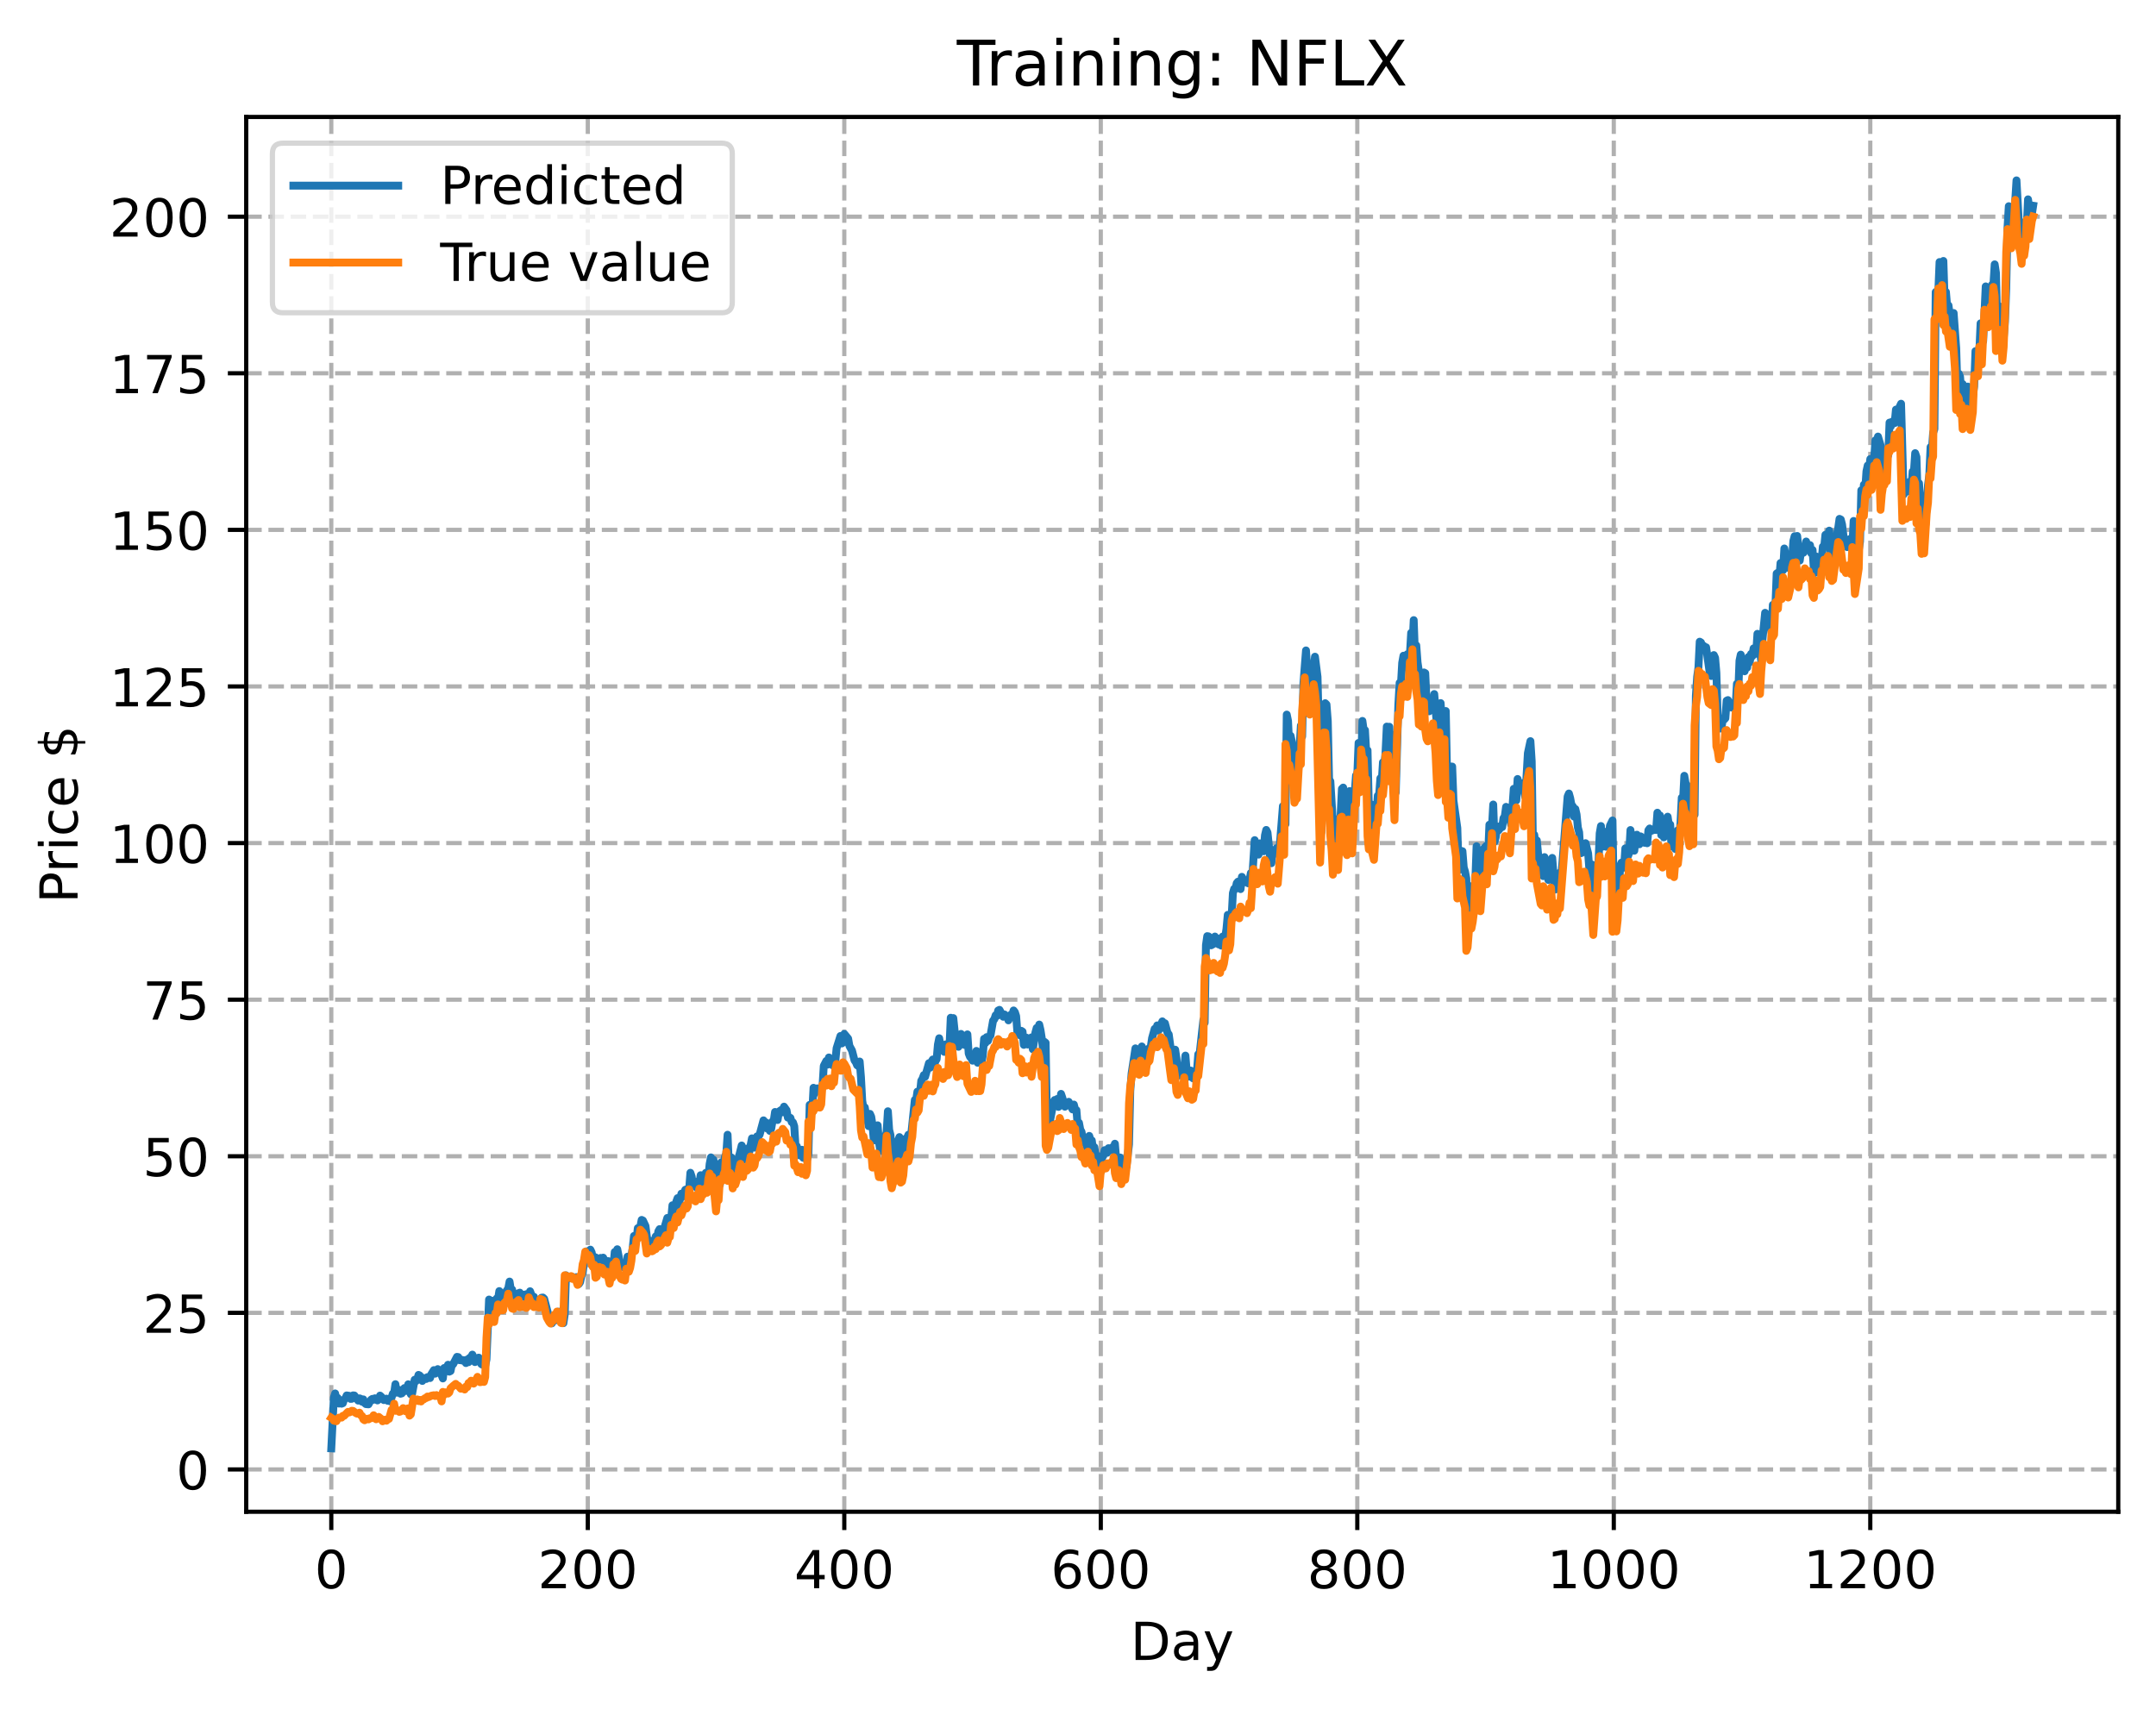 <?xml version="1.0" encoding="utf-8" standalone="no"?>
<!DOCTYPE svg PUBLIC "-//W3C//DTD SVG 1.1//EN"
  "http://www.w3.org/Graphics/SVG/1.1/DTD/svg11.dtd">
<!-- Created with matplotlib (https://matplotlib.org/) -->
<svg height="325.986pt" version="1.1" viewBox="0 0 411.286 325.986" width="411.286pt" xmlns="http://www.w3.org/2000/svg" xmlns:xlink="http://www.w3.org/1999/xlink">
 <defs>
  <style type="text/css">
*{stroke-linecap:butt;stroke-linejoin:round;}
  </style>
 </defs>
 <g id="figure_1">
  <g id="patch_1">
   <path d="M 0 325.986 
L 411.286 325.986 
L 411.286 0 
L 0 0 
z
" style="fill:#ffffff;"/>
  </g>
  <g id="axes_1">
   <g id="patch_2">
    <path d="M 46.966 288.43 
L 404.086 288.43 
L 404.086 22.318 
L 46.966 22.318 
z
" style="fill:#ffffff;"/>
   </g>
   <g id="matplotlib.axis_1">
    <g id="xtick_1">
     <g id="line2d_1">
      <path clip-path="url(#pbe4d36ff6a)" d="M 63.198 288.43 
L 63.198 22.318 
" style="fill:none;stroke:#b0b0b0;stroke-dasharray:2.96,1.28;stroke-dashoffset:0;stroke-width:0.8;"/>
     </g>
     <g id="line2d_2">
      <defs>
       <path d="M 0 0 
L 0 3.5 
" id="m4ed0a51935" style="stroke:#000000;stroke-width:0.8;"/>
      </defs>
      <g>
       <use style="stroke:#000000;stroke-width:0.8;" x="63.198" xlink:href="#m4ed0a51935" y="288.43"/>
      </g>
     </g>
     <g id="text_1">
      <!-- 0 -->
      <defs>
       <path d="M 31.781 66.406 
Q 24.172 66.406 20.328 58.906 
Q 16.5 51.422 16.5 36.375 
Q 16.5 21.391 20.328 13.891 
Q 24.172 6.391 31.781 6.391 
Q 39.453 6.391 43.281 13.891 
Q 47.125 21.391 47.125 36.375 
Q 47.125 51.422 43.281 58.906 
Q 39.453 66.406 31.781 66.406 
z
M 31.781 74.219 
Q 44.047 74.219 50.516 64.516 
Q 56.984 54.828 56.984 36.375 
Q 56.984 17.969 50.516 8.266 
Q 44.047 -1.422 31.781 -1.422 
Q 19.531 -1.422 13.062 8.266 
Q 6.594 17.969 6.594 36.375 
Q 6.594 54.828 13.062 64.516 
Q 19.531 74.219 31.781 74.219 
z
" id="DejaVuSans-48"/>
      </defs>
      <g transform="translate(60.017 303.029)scale(0.1 -0.1)">
       <use xlink:href="#DejaVuSans-48"/>
      </g>
     </g>
    </g>
    <g id="xtick_2">
     <g id="line2d_3">
      <path clip-path="url(#pbe4d36ff6a)" d="M 112.129 288.43 
L 112.129 22.318 
" style="fill:none;stroke:#b0b0b0;stroke-dasharray:2.96,1.28;stroke-dashoffset:0;stroke-width:0.8;"/>
     </g>
     <g id="line2d_4">
      <g>
       <use style="stroke:#000000;stroke-width:0.8;" x="112.129" xlink:href="#m4ed0a51935" y="288.43"/>
      </g>
     </g>
     <g id="text_2">
      <!-- 200 -->
      <defs>
       <path d="M 19.188 8.297 
L 53.609 8.297 
L 53.609 0 
L 7.328 0 
L 7.328 8.297 
Q 12.938 14.109 22.625 23.891 
Q 32.328 33.688 34.812 36.531 
Q 39.547 41.844 41.422 45.531 
Q 43.312 49.219 43.312 52.781 
Q 43.312 58.594 39.234 62.25 
Q 35.156 65.922 28.609 65.922 
Q 23.969 65.922 18.812 64.312 
Q 13.672 62.703 7.812 59.422 
L 7.812 69.391 
Q 13.766 71.781 18.938 73 
Q 24.125 74.219 28.422 74.219 
Q 39.75 74.219 46.484 68.547 
Q 53.219 62.891 53.219 53.422 
Q 53.219 48.922 51.531 44.891 
Q 49.859 40.875 45.406 35.406 
Q 44.188 33.984 37.641 27.219 
Q 31.109 20.453 19.188 8.297 
z
" id="DejaVuSans-50"/>
      </defs>
      <g transform="translate(102.585 303.029)scale(0.1 -0.1)">
       <use xlink:href="#DejaVuSans-50"/>
       <use x="63.623" xlink:href="#DejaVuSans-48"/>
       <use x="127.246" xlink:href="#DejaVuSans-48"/>
      </g>
     </g>
    </g>
    <g id="xtick_3">
     <g id="line2d_5">
      <path clip-path="url(#pbe4d36ff6a)" d="M 161.06 288.43 
L 161.06 22.318 
" style="fill:none;stroke:#b0b0b0;stroke-dasharray:2.96,1.28;stroke-dashoffset:0;stroke-width:0.8;"/>
     </g>
     <g id="line2d_6">
      <g>
       <use style="stroke:#000000;stroke-width:0.8;" x="161.06" xlink:href="#m4ed0a51935" y="288.43"/>
      </g>
     </g>
     <g id="text_3">
      <!-- 400 -->
      <defs>
       <path d="M 37.797 64.312 
L 12.891 25.391 
L 37.797 25.391 
z
M 35.203 72.906 
L 47.609 72.906 
L 47.609 25.391 
L 58.016 25.391 
L 58.016 17.188 
L 47.609 17.188 
L 47.609 0 
L 37.797 0 
L 37.797 17.188 
L 4.891 17.188 
L 4.891 26.703 
z
" id="DejaVuSans-52"/>
      </defs>
      <g transform="translate(151.516 303.029)scale(0.1 -0.1)">
       <use xlink:href="#DejaVuSans-52"/>
       <use x="63.623" xlink:href="#DejaVuSans-48"/>
       <use x="127.246" xlink:href="#DejaVuSans-48"/>
      </g>
     </g>
    </g>
    <g id="xtick_4">
     <g id="line2d_7">
      <path clip-path="url(#pbe4d36ff6a)" d="M 209.99 288.43 
L 209.99 22.318 
" style="fill:none;stroke:#b0b0b0;stroke-dasharray:2.96,1.28;stroke-dashoffset:0;stroke-width:0.8;"/>
     </g>
     <g id="line2d_8">
      <g>
       <use style="stroke:#000000;stroke-width:0.8;" x="209.99" xlink:href="#m4ed0a51935" y="288.43"/>
      </g>
     </g>
     <g id="text_4">
      <!-- 600 -->
      <defs>
       <path d="M 33.016 40.375 
Q 26.375 40.375 22.484 35.828 
Q 18.609 31.297 18.609 23.391 
Q 18.609 15.531 22.484 10.953 
Q 26.375 6.391 33.016 6.391 
Q 39.656 6.391 43.531 10.953 
Q 47.406 15.531 47.406 23.391 
Q 47.406 31.297 43.531 35.828 
Q 39.656 40.375 33.016 40.375 
z
M 52.594 71.297 
L 52.594 62.312 
Q 48.875 64.062 45.094 64.984 
Q 41.312 65.922 37.594 65.922 
Q 27.828 65.922 22.672 59.328 
Q 17.531 52.734 16.797 39.406 
Q 19.672 43.656 24.016 45.922 
Q 28.375 48.188 33.594 48.188 
Q 44.578 48.188 50.953 41.516 
Q 57.328 34.859 57.328 23.391 
Q 57.328 12.156 50.688 5.359 
Q 44.047 -1.422 33.016 -1.422 
Q 20.359 -1.422 13.672 8.266 
Q 6.984 17.969 6.984 36.375 
Q 6.984 53.656 15.188 63.938 
Q 23.391 74.219 37.203 74.219 
Q 40.922 74.219 44.703 73.484 
Q 48.484 72.75 52.594 71.297 
z
" id="DejaVuSans-54"/>
      </defs>
      <g transform="translate(200.446 303.029)scale(0.1 -0.1)">
       <use xlink:href="#DejaVuSans-54"/>
       <use x="63.623" xlink:href="#DejaVuSans-48"/>
       <use x="127.246" xlink:href="#DejaVuSans-48"/>
      </g>
     </g>
    </g>
    <g id="xtick_5">
     <g id="line2d_9">
      <path clip-path="url(#pbe4d36ff6a)" d="M 258.921 288.43 
L 258.921 22.318 
" style="fill:none;stroke:#b0b0b0;stroke-dasharray:2.96,1.28;stroke-dashoffset:0;stroke-width:0.8;"/>
     </g>
     <g id="line2d_10">
      <g>
       <use style="stroke:#000000;stroke-width:0.8;" x="258.921" xlink:href="#m4ed0a51935" y="288.43"/>
      </g>
     </g>
     <g id="text_5">
      <!-- 800 -->
      <defs>
       <path d="M 31.781 34.625 
Q 24.75 34.625 20.719 30.859 
Q 16.703 27.094 16.703 20.516 
Q 16.703 13.922 20.719 10.156 
Q 24.75 6.391 31.781 6.391 
Q 38.812 6.391 42.859 10.172 
Q 46.922 13.969 46.922 20.516 
Q 46.922 27.094 42.891 30.859 
Q 38.875 34.625 31.781 34.625 
z
M 21.922 38.812 
Q 15.578 40.375 12.031 44.719 
Q 8.5 49.078 8.5 55.328 
Q 8.5 64.062 14.719 69.141 
Q 20.953 74.219 31.781 74.219 
Q 42.672 74.219 48.875 69.141 
Q 55.078 64.062 55.078 55.328 
Q 55.078 49.078 51.531 44.719 
Q 48 40.375 41.703 38.812 
Q 48.828 37.156 52.797 32.312 
Q 56.781 27.484 56.781 20.516 
Q 56.781 9.906 50.312 4.234 
Q 43.844 -1.422 31.781 -1.422 
Q 19.734 -1.422 13.25 4.234 
Q 6.781 9.906 6.781 20.516 
Q 6.781 27.484 10.781 32.312 
Q 14.797 37.156 21.922 38.812 
z
M 18.312 54.391 
Q 18.312 48.734 21.844 45.562 
Q 25.391 42.391 31.781 42.391 
Q 38.141 42.391 41.719 45.562 
Q 45.312 48.734 45.312 54.391 
Q 45.312 60.062 41.719 63.234 
Q 38.141 66.406 31.781 66.406 
Q 25.391 66.406 21.844 63.234 
Q 18.312 60.062 18.312 54.391 
z
" id="DejaVuSans-56"/>
      </defs>
      <g transform="translate(249.377 303.029)scale(0.1 -0.1)">
       <use xlink:href="#DejaVuSans-56"/>
       <use x="63.623" xlink:href="#DejaVuSans-48"/>
       <use x="127.246" xlink:href="#DejaVuSans-48"/>
      </g>
     </g>
    </g>
    <g id="xtick_6">
     <g id="line2d_11">
      <path clip-path="url(#pbe4d36ff6a)" d="M 307.851 288.43 
L 307.851 22.318 
" style="fill:none;stroke:#b0b0b0;stroke-dasharray:2.96,1.28;stroke-dashoffset:0;stroke-width:0.8;"/>
     </g>
     <g id="line2d_12">
      <g>
       <use style="stroke:#000000;stroke-width:0.8;" x="307.851" xlink:href="#m4ed0a51935" y="288.43"/>
      </g>
     </g>
     <g id="text_6">
      <!-- 1000 -->
      <defs>
       <path d="M 12.406 8.297 
L 28.516 8.297 
L 28.516 63.922 
L 10.984 60.406 
L 10.984 69.391 
L 28.422 72.906 
L 38.281 72.906 
L 38.281 8.297 
L 54.391 8.297 
L 54.391 0 
L 12.406 0 
z
" id="DejaVuSans-49"/>
      </defs>
      <g transform="translate(295.126 303.029)scale(0.1 -0.1)">
       <use xlink:href="#DejaVuSans-49"/>
       <use x="63.623" xlink:href="#DejaVuSans-48"/>
       <use x="127.246" xlink:href="#DejaVuSans-48"/>
       <use x="190.869" xlink:href="#DejaVuSans-48"/>
      </g>
     </g>
    </g>
    <g id="xtick_7">
     <g id="line2d_13">
      <path clip-path="url(#pbe4d36ff6a)" d="M 356.782 288.43 
L 356.782 22.318 
" style="fill:none;stroke:#b0b0b0;stroke-dasharray:2.96,1.28;stroke-dashoffset:0;stroke-width:0.8;"/>
     </g>
     <g id="line2d_14">
      <g>
       <use style="stroke:#000000;stroke-width:0.8;" x="356.782" xlink:href="#m4ed0a51935" y="288.43"/>
      </g>
     </g>
     <g id="text_7">
      <!-- 1200 -->
      <g transform="translate(344.057 303.029)scale(0.1 -0.1)">
       <use xlink:href="#DejaVuSans-49"/>
       <use x="63.623" xlink:href="#DejaVuSans-50"/>
       <use x="127.246" xlink:href="#DejaVuSans-48"/>
       <use x="190.869" xlink:href="#DejaVuSans-48"/>
      </g>
     </g>
    </g>
    <g id="text_8">
     <!-- Day -->
     <defs>
      <path d="M 19.672 64.797 
L 19.672 8.109 
L 31.594 8.109 
Q 46.688 8.109 53.688 14.938 
Q 60.688 21.781 60.688 36.531 
Q 60.688 51.172 53.688 57.984 
Q 46.688 64.797 31.594 64.797 
z
M 9.812 72.906 
L 30.078 72.906 
Q 51.266 72.906 61.172 64.094 
Q 71.094 55.281 71.094 36.531 
Q 71.094 17.672 61.125 8.828 
Q 51.172 0 30.078 0 
L 9.812 0 
z
" id="DejaVuSans-68"/>
      <path d="M 34.281 27.484 
Q 23.391 27.484 19.188 25 
Q 14.984 22.516 14.984 16.5 
Q 14.984 11.719 18.141 8.906 
Q 21.297 6.109 26.703 6.109 
Q 34.188 6.109 38.703 11.406 
Q 43.219 16.703 43.219 25.484 
L 43.219 27.484 
z
M 52.203 31.203 
L 52.203 0 
L 43.219 0 
L 43.219 8.297 
Q 40.141 3.328 35.547 0.953 
Q 30.953 -1.422 24.312 -1.422 
Q 15.922 -1.422 10.953 3.297 
Q 6 8.016 6 15.922 
Q 6 25.141 12.172 29.828 
Q 18.359 34.516 30.609 34.516 
L 43.219 34.516 
L 43.219 35.406 
Q 43.219 41.609 39.141 45 
Q 35.062 48.391 27.688 48.391 
Q 23 48.391 18.547 47.266 
Q 14.109 46.141 10.016 43.891 
L 10.016 52.203 
Q 14.938 54.109 19.578 55.047 
Q 24.219 56 28.609 56 
Q 40.484 56 46.344 49.844 
Q 52.203 43.703 52.203 31.203 
z
" id="DejaVuSans-97"/>
      <path d="M 32.172 -5.078 
Q 28.375 -14.844 24.75 -17.812 
Q 21.141 -20.797 15.094 -20.797 
L 7.906 -20.797 
L 7.906 -13.281 
L 13.188 -13.281 
Q 16.891 -13.281 18.938 -11.516 
Q 21 -9.766 23.484 -3.219 
L 25.094 0.875 
L 2.984 54.688 
L 12.5 54.688 
L 29.594 11.922 
L 46.688 54.688 
L 56.203 54.688 
z
" id="DejaVuSans-121"/>
     </defs>
     <g transform="translate(215.652 316.707)scale(0.1 -0.1)">
      <use xlink:href="#DejaVuSans-68"/>
      <use x="77.002" xlink:href="#DejaVuSans-97"/>
      <use x="138.281" xlink:href="#DejaVuSans-121"/>
     </g>
    </g>
   </g>
   <g id="matplotlib.axis_2">
    <g id="ytick_1">
     <g id="line2d_15">
      <path clip-path="url(#pbe4d36ff6a)" d="M 46.966 280.361 
L 404.086 280.361 
" style="fill:none;stroke:#b0b0b0;stroke-dasharray:2.96,1.28;stroke-dashoffset:0;stroke-width:0.8;"/>
     </g>
     <g id="line2d_16">
      <defs>
       <path d="M 0 0 
L -3.5 0 
" id="m079f0f146c" style="stroke:#000000;stroke-width:0.8;"/>
      </defs>
      <g>
       <use style="stroke:#000000;stroke-width:0.8;" x="46.966" xlink:href="#m079f0f146c" y="280.361"/>
      </g>
     </g>
     <g id="text_9">
      <!-- 0 -->
      <g transform="translate(33.603 284.16)scale(0.1 -0.1)">
       <use xlink:href="#DejaVuSans-48"/>
      </g>
     </g>
    </g>
    <g id="ytick_2">
     <g id="line2d_17">
      <path clip-path="url(#pbe4d36ff6a)" d="M 46.966 250.483 
L 404.086 250.483 
" style="fill:none;stroke:#b0b0b0;stroke-dasharray:2.96,1.28;stroke-dashoffset:0;stroke-width:0.8;"/>
     </g>
     <g id="line2d_18">
      <g>
       <use style="stroke:#000000;stroke-width:0.8;" x="46.966" xlink:href="#m079f0f146c" y="250.483"/>
      </g>
     </g>
     <g id="text_10">
      <!-- 25 -->
      <defs>
       <path d="M 10.797 72.906 
L 49.516 72.906 
L 49.516 64.594 
L 19.828 64.594 
L 19.828 46.734 
Q 21.969 47.469 24.109 47.828 
Q 26.266 48.188 28.422 48.188 
Q 40.625 48.188 47.75 41.5 
Q 54.891 34.812 54.891 23.391 
Q 54.891 11.625 47.562 5.094 
Q 40.234 -1.422 26.906 -1.422 
Q 22.312 -1.422 17.547 -0.641 
Q 12.797 0.141 7.719 1.703 
L 7.719 11.625 
Q 12.109 9.234 16.797 8.062 
Q 21.484 6.891 26.703 6.891 
Q 35.156 6.891 40.078 11.328 
Q 45.016 15.766 45.016 23.391 
Q 45.016 31 40.078 35.438 
Q 35.156 39.891 26.703 39.891 
Q 22.75 39.891 18.812 39.016 
Q 14.891 38.141 10.797 36.281 
z
" id="DejaVuSans-53"/>
      </defs>
      <g transform="translate(27.241 254.283)scale(0.1 -0.1)">
       <use xlink:href="#DejaVuSans-50"/>
       <use x="63.623" xlink:href="#DejaVuSans-53"/>
      </g>
     </g>
    </g>
    <g id="ytick_3">
     <g id="line2d_19">
      <path clip-path="url(#pbe4d36ff6a)" d="M 46.966 220.606 
L 404.086 220.606 
" style="fill:none;stroke:#b0b0b0;stroke-dasharray:2.96,1.28;stroke-dashoffset:0;stroke-width:0.8;"/>
     </g>
     <g id="line2d_20">
      <g>
       <use style="stroke:#000000;stroke-width:0.8;" x="46.966" xlink:href="#m079f0f146c" y="220.606"/>
      </g>
     </g>
     <g id="text_11">
      <!-- 50 -->
      <g transform="translate(27.241 224.405)scale(0.1 -0.1)">
       <use xlink:href="#DejaVuSans-53"/>
       <use x="63.623" xlink:href="#DejaVuSans-48"/>
      </g>
     </g>
    </g>
    <g id="ytick_4">
     <g id="line2d_21">
      <path clip-path="url(#pbe4d36ff6a)" d="M 46.966 190.729 
L 404.086 190.729 
" style="fill:none;stroke:#b0b0b0;stroke-dasharray:2.96,1.28;stroke-dashoffset:0;stroke-width:0.8;"/>
     </g>
     <g id="line2d_22">
      <g>
       <use style="stroke:#000000;stroke-width:0.8;" x="46.966" xlink:href="#m079f0f146c" y="190.729"/>
      </g>
     </g>
     <g id="text_12">
      <!-- 75 -->
      <defs>
       <path d="M 8.203 72.906 
L 55.078 72.906 
L 55.078 68.703 
L 28.609 0 
L 18.312 0 
L 43.219 64.594 
L 8.203 64.594 
z
" id="DejaVuSans-55"/>
      </defs>
      <g transform="translate(27.241 194.528)scale(0.1 -0.1)">
       <use xlink:href="#DejaVuSans-55"/>
       <use x="63.623" xlink:href="#DejaVuSans-53"/>
      </g>
     </g>
    </g>
    <g id="ytick_5">
     <g id="line2d_23">
      <path clip-path="url(#pbe4d36ff6a)" d="M 46.966 160.852 
L 404.086 160.852 
" style="fill:none;stroke:#b0b0b0;stroke-dasharray:2.96,1.28;stroke-dashoffset:0;stroke-width:0.8;"/>
     </g>
     <g id="line2d_24">
      <g>
       <use style="stroke:#000000;stroke-width:0.8;" x="46.966" xlink:href="#m079f0f146c" y="160.852"/>
      </g>
     </g>
     <g id="text_13">
      <!-- 100 -->
      <g transform="translate(20.878 164.651)scale(0.1 -0.1)">
       <use xlink:href="#DejaVuSans-49"/>
       <use x="63.623" xlink:href="#DejaVuSans-48"/>
       <use x="127.246" xlink:href="#DejaVuSans-48"/>
      </g>
     </g>
    </g>
    <g id="ytick_6">
     <g id="line2d_25">
      <path clip-path="url(#pbe4d36ff6a)" d="M 46.966 130.974 
L 404.086 130.974 
" style="fill:none;stroke:#b0b0b0;stroke-dasharray:2.96,1.28;stroke-dashoffset:0;stroke-width:0.8;"/>
     </g>
     <g id="line2d_26">
      <g>
       <use style="stroke:#000000;stroke-width:0.8;" x="46.966" xlink:href="#m079f0f146c" y="130.974"/>
      </g>
     </g>
     <g id="text_14">
      <!-- 125 -->
      <g transform="translate(20.878 134.774)scale(0.1 -0.1)">
       <use xlink:href="#DejaVuSans-49"/>
       <use x="63.623" xlink:href="#DejaVuSans-50"/>
       <use x="127.246" xlink:href="#DejaVuSans-53"/>
      </g>
     </g>
    </g>
    <g id="ytick_7">
     <g id="line2d_27">
      <path clip-path="url(#pbe4d36ff6a)" d="M 46.966 101.097 
L 404.086 101.097 
" style="fill:none;stroke:#b0b0b0;stroke-dasharray:2.96,1.28;stroke-dashoffset:0;stroke-width:0.8;"/>
     </g>
     <g id="line2d_28">
      <g>
       <use style="stroke:#000000;stroke-width:0.8;" x="46.966" xlink:href="#m079f0f146c" y="101.097"/>
      </g>
     </g>
     <g id="text_15">
      <!-- 150 -->
      <g transform="translate(20.878 104.896)scale(0.1 -0.1)">
       <use xlink:href="#DejaVuSans-49"/>
       <use x="63.623" xlink:href="#DejaVuSans-53"/>
       <use x="127.246" xlink:href="#DejaVuSans-48"/>
      </g>
     </g>
    </g>
    <g id="ytick_8">
     <g id="line2d_29">
      <path clip-path="url(#pbe4d36ff6a)" d="M 46.966 71.22 
L 404.086 71.22 
" style="fill:none;stroke:#b0b0b0;stroke-dasharray:2.96,1.28;stroke-dashoffset:0;stroke-width:0.8;"/>
     </g>
     <g id="line2d_30">
      <g>
       <use style="stroke:#000000;stroke-width:0.8;" x="46.966" xlink:href="#m079f0f146c" y="71.22"/>
      </g>
     </g>
     <g id="text_16">
      <!-- 175 -->
      <g transform="translate(20.878 75.019)scale(0.1 -0.1)">
       <use xlink:href="#DejaVuSans-49"/>
       <use x="63.623" xlink:href="#DejaVuSans-55"/>
       <use x="127.246" xlink:href="#DejaVuSans-53"/>
      </g>
     </g>
    </g>
    <g id="ytick_9">
     <g id="line2d_31">
      <path clip-path="url(#pbe4d36ff6a)" d="M 46.966 41.343 
L 404.086 41.343 
" style="fill:none;stroke:#b0b0b0;stroke-dasharray:2.96,1.28;stroke-dashoffset:0;stroke-width:0.8;"/>
     </g>
     <g id="line2d_32">
      <g>
       <use style="stroke:#000000;stroke-width:0.8;" x="46.966" xlink:href="#m079f0f146c" y="41.343"/>
      </g>
     </g>
     <g id="text_17">
      <!-- 200 -->
      <g transform="translate(20.878 45.142)scale(0.1 -0.1)">
       <use xlink:href="#DejaVuSans-50"/>
       <use x="63.623" xlink:href="#DejaVuSans-48"/>
       <use x="127.246" xlink:href="#DejaVuSans-48"/>
      </g>
     </g>
    </g>
    <g id="text_18">
     <!-- Price $ -->
     <defs>
      <path d="M 19.672 64.797 
L 19.672 37.406 
L 32.078 37.406 
Q 38.969 37.406 42.719 40.969 
Q 46.484 44.531 46.484 51.125 
Q 46.484 57.672 42.719 61.234 
Q 38.969 64.797 32.078 64.797 
z
M 9.812 72.906 
L 32.078 72.906 
Q 44.344 72.906 50.609 67.359 
Q 56.891 61.812 56.891 51.125 
Q 56.891 40.328 50.609 34.812 
Q 44.344 29.297 32.078 29.297 
L 19.672 29.297 
L 19.672 0 
L 9.812 0 
z
" id="DejaVuSans-80"/>
      <path d="M 41.109 46.297 
Q 39.594 47.172 37.812 47.578 
Q 36.031 48 33.891 48 
Q 26.266 48 22.188 43.047 
Q 18.109 38.094 18.109 28.812 
L 18.109 0 
L 9.078 0 
L 9.078 54.688 
L 18.109 54.688 
L 18.109 46.188 
Q 20.953 51.172 25.484 53.578 
Q 30.031 56 36.531 56 
Q 37.453 56 38.578 55.875 
Q 39.703 55.766 41.062 55.516 
z
" id="DejaVuSans-114"/>
      <path d="M 9.422 54.688 
L 18.406 54.688 
L 18.406 0 
L 9.422 0 
z
M 9.422 75.984 
L 18.406 75.984 
L 18.406 64.594 
L 9.422 64.594 
z
" id="DejaVuSans-105"/>
      <path d="M 48.781 52.594 
L 48.781 44.188 
Q 44.969 46.297 41.141 47.344 
Q 37.312 48.391 33.406 48.391 
Q 24.656 48.391 19.812 42.844 
Q 14.984 37.312 14.984 27.297 
Q 14.984 17.281 19.812 11.734 
Q 24.656 6.203 33.406 6.203 
Q 37.312 6.203 41.141 7.25 
Q 44.969 8.297 48.781 10.406 
L 48.781 2.094 
Q 45.016 0.344 40.984 -0.531 
Q 36.969 -1.422 32.422 -1.422 
Q 20.062 -1.422 12.781 6.344 
Q 5.516 14.109 5.516 27.297 
Q 5.516 40.672 12.859 48.328 
Q 20.219 56 33.016 56 
Q 37.156 56 41.109 55.141 
Q 45.062 54.297 48.781 52.594 
z
" id="DejaVuSans-99"/>
      <path d="M 56.203 29.594 
L 56.203 25.203 
L 14.891 25.203 
Q 15.484 15.922 20.484 11.062 
Q 25.484 6.203 34.422 6.203 
Q 39.594 6.203 44.453 7.469 
Q 49.312 8.734 54.109 11.281 
L 54.109 2.781 
Q 49.266 0.734 44.188 -0.344 
Q 39.109 -1.422 33.891 -1.422 
Q 20.797 -1.422 13.156 6.188 
Q 5.516 13.812 5.516 26.812 
Q 5.516 40.234 12.766 48.109 
Q 20.016 56 32.328 56 
Q 43.359 56 49.781 48.891 
Q 56.203 41.797 56.203 29.594 
z
M 47.219 32.234 
Q 47.125 39.594 43.094 43.984 
Q 39.062 48.391 32.422 48.391 
Q 24.906 48.391 20.391 44.141 
Q 15.875 39.891 15.188 32.172 
z
" id="DejaVuSans-101"/>
      <path id="DejaVuSans-32"/>
      <path d="M 33.797 -14.703 
L 28.906 -14.703 
L 28.859 0 
Q 23.734 0.094 18.609 1.188 
Q 13.484 2.297 8.297 4.5 
L 8.297 13.281 
Q 13.281 10.156 18.375 8.562 
Q 23.484 6.984 28.906 6.938 
L 28.906 29.203 
Q 18.109 30.953 13.203 35.156 
Q 8.297 39.359 8.297 46.688 
Q 8.297 54.641 13.625 59.219 
Q 18.953 63.812 28.906 64.5 
L 28.906 75.984 
L 33.797 75.984 
L 33.797 64.656 
Q 38.328 64.453 42.578 63.688 
Q 46.828 62.938 50.875 61.625 
L 50.875 53.078 
Q 46.828 55.125 42.547 56.25 
Q 38.281 57.375 33.797 57.562 
L 33.797 36.719 
Q 44.875 35.016 50.094 30.609 
Q 55.328 26.219 55.328 18.609 
Q 55.328 10.359 49.781 5.594 
Q 44.234 0.828 33.797 0.094 
z
M 28.906 37.594 
L 28.906 57.625 
Q 23.25 56.984 20.266 54.391 
Q 17.281 51.812 17.281 47.516 
Q 17.281 43.312 20.031 40.969 
Q 22.797 38.625 28.906 37.594 
z
M 33.797 28.219 
L 33.797 7.078 
Q 39.984 7.906 43.141 10.594 
Q 46.297 13.281 46.297 17.672 
Q 46.297 21.969 43.281 24.5 
Q 40.281 27.047 33.797 28.219 
z
" id="DejaVuSans-36"/>
     </defs>
     <g transform="translate(14.798 172.342)rotate(-90)scale(0.1 -0.1)">
      <use xlink:href="#DejaVuSans-80"/>
      <use x="58.553" xlink:href="#DejaVuSans-114"/>
      <use x="99.666" xlink:href="#DejaVuSans-105"/>
      <use x="127.449" xlink:href="#DejaVuSans-99"/>
      <use x="182.43" xlink:href="#DejaVuSans-101"/>
      <use x="243.953" xlink:href="#DejaVuSans-32"/>
      <use x="275.74" xlink:href="#DejaVuSans-36"/>
     </g>
    </g>
   </g>
   <g id="line2d_33">
    <path clip-path="url(#pbe4d36ff6a)" d="M 63.198 276.334 
L 63.688 266.652 
L 63.932 265.859 
L 64.177 267.007 
L 64.422 266.715 
L 64.666 267.792 
L 64.911 267.524 
L 65.156 267.819 
L 65.4 267.723 
L 65.645 267.012 
L 65.89 266.798 
L 66.134 266.241 
L 66.623 266.314 
L 66.868 266.901 
L 67.113 266.881 
L 67.357 266.228 
L 67.602 266.25 
L 68.336 267.23 
L 68.581 266.796 
L 68.825 266.889 
L 69.07 267.442 
L 69.315 266.995 
L 69.559 267.686 
L 69.804 267.896 
L 70.293 267.941 
L 70.783 267.064 
L 71.027 266.899 
L 71.272 267.067 
L 71.517 266.788 
L 71.761 266.915 
L 72.006 267.193 
L 72.251 267.009 
L 72.495 266.271 
L 72.74 266.482 
L 73.229 267.131 
L 73.718 266.855 
L 73.963 267.265 
L 74.208 267.066 
L 74.452 267.377 
L 74.942 265.893 
L 75.186 265.785 
L 75.431 264.095 
L 75.676 265.716 
L 75.92 265.659 
L 76.165 265.193 
L 76.41 265.916 
L 76.654 265.847 
L 77.144 264.836 
L 77.388 265.398 
L 77.633 265.296 
L 77.878 264.109 
L 78.122 264.371 
L 78.367 266.017 
L 78.611 265.93 
L 79.101 263.244 
L 79.345 263.512 
L 79.59 263.191 
L 79.835 262.326 
L 80.079 262.445 
L 80.569 263.477 
L 80.813 262.911 
L 81.303 263.1 
L 81.547 262.745 
L 81.792 262.762 
L 82.037 262.924 
L 82.281 262.191 
L 82.771 261.408 
L 83.015 262.088 
L 83.26 261.905 
L 83.505 261.218 
L 83.994 261.768 
L 84.483 262.999 
L 84.728 261.008 
L 84.972 261.698 
L 85.462 260.387 
L 85.706 261.704 
L 85.951 261.584 
L 86.196 260.354 
L 86.44 260.293 
L 87.174 258.88 
L 87.419 258.924 
L 87.664 259.515 
L 87.908 259.384 
L 88.153 259.586 
L 88.398 259.502 
L 88.642 259.635 
L 88.887 260.068 
L 89.132 259.381 
L 89.376 259.899 
L 89.621 259.046 
L 89.866 258.991 
L 90.11 258.453 
L 90.599 259.88 
L 90.844 259.771 
L 91.089 259.093 
L 91.333 259.033 
L 91.578 259.479 
L 91.823 260.262 
L 92.067 260.399 
L 92.312 260.292 
L 92.557 260.578 
L 92.801 259.375 
L 93.291 247.943 
L 93.535 249.342 
L 93.78 248.149 
L 94.514 249.727 
L 94.759 247.737 
L 95.003 247.936 
L 95.248 246.331 
L 95.493 247.083 
L 95.737 246.993 
L 95.982 247.573 
L 96.227 247.639 
L 96.471 246.541 
L 96.96 245.812 
L 97.205 244.512 
L 97.45 246.07 
L 97.694 246.042 
L 97.939 247.465 
L 98.184 247.66 
L 98.428 247.19 
L 98.673 247.534 
L 98.918 246.731 
L 99.162 246.633 
L 99.407 247.509 
L 99.896 247.025 
L 100.141 247.291 
L 100.386 246.926 
L 100.63 248.436 
L 100.875 247.828 
L 101.12 246.363 
L 101.609 247.711 
L 101.854 247.416 
L 102.098 248.878 
L 102.343 248.55 
L 102.587 248.864 
L 102.832 248.886 
L 103.077 249.209 
L 103.321 247.591 
L 103.566 247.566 
L 103.811 247.798 
L 104.789 251.533 
L 105.279 252.489 
L 105.523 251.493 
L 105.768 251.999 
L 106.013 250.859 
L 106.257 251.034 
L 106.502 250.261 
L 106.747 250.264 
L 106.991 251.726 
L 107.236 252.432 
L 107.481 252.449 
L 107.725 250.8 
L 107.97 243.323 
L 108.459 243.893 
L 108.704 243.644 
L 109.193 243.615 
L 109.682 243.85 
L 109.927 243.671 
L 110.172 244.107 
L 110.416 244.992 
L 110.661 244.635 
L 110.906 243.454 
L 111.15 242.91 
L 111.395 241.003 
L 111.64 240.102 
L 111.884 238.744 
L 112.129 239.446 
L 112.618 238.422 
L 112.863 238.932 
L 113.108 240.07 
L 113.352 240.449 
L 113.597 239.888 
L 113.842 242.466 
L 114.086 242.108 
L 114.331 240.679 
L 114.575 240.005 
L 114.82 240.777 
L 115.065 239.954 
L 115.554 241.001 
L 115.799 240.6 
L 116.043 240.618 
L 116.533 242.779 
L 116.777 241.39 
L 117.022 241.463 
L 117.267 238.87 
L 117.511 238.978 
L 117.756 238.348 
L 118.245 240.845 
L 118.49 241.042 
L 118.735 241.711 
L 118.979 241.828 
L 119.224 241.482 
L 119.469 242.295 
L 119.713 239.759 
L 119.958 240.237 
L 120.203 240.447 
L 120.447 239.592 
L 120.692 238.15 
L 120.936 235.812 
L 121.181 236.607 
L 121.426 236.521 
L 121.67 234.319 
L 121.915 234.433 
L 122.16 233.991 
L 122.404 232.754 
L 122.649 232.874 
L 123.138 233.909 
L 123.628 237.727 
L 123.872 236.687 
L 124.362 236.898 
L 124.606 237.095 
L 124.851 236.907 
L 125.096 235.892 
L 125.34 236.287 
L 125.585 234.93 
L 125.83 234.506 
L 126.074 235.533 
L 126.319 235.326 
L 126.563 234.855 
L 127.297 232.375 
L 127.542 233.578 
L 127.787 232.62 
L 128.031 232.561 
L 128.276 229.956 
L 128.521 230.774 
L 128.765 230.997 
L 129.01 229.267 
L 129.255 228.594 
L 129.499 229.728 
L 129.989 227.734 
L 130.233 228.311 
L 130.723 227.001 
L 130.967 226.911 
L 131.212 227.265 
L 131.457 226.952 
L 131.701 223.756 
L 131.946 224.49 
L 132.191 226.125 
L 132.435 225.543 
L 132.68 225.871 
L 132.924 226.641 
L 133.169 225.378 
L 133.414 225.853 
L 133.658 224.217 
L 133.903 226.255 
L 134.148 225.322 
L 134.392 225.071 
L 134.637 223.777 
L 135.126 224.633 
L 135.371 222.092 
L 135.616 220.825 
L 135.86 222.35 
L 136.105 221.281 
L 136.35 222.982 
L 136.839 228.163 
L 137.084 225.318 
L 137.328 226.043 
L 137.573 221.777 
L 137.818 222.397 
L 138.062 221.916 
L 138.307 220.698 
L 138.551 220.107 
L 138.796 216.503 
L 139.041 222.468 
L 139.285 221.125 
L 139.53 220.836 
L 139.775 221.441 
L 140.019 223.74 
L 140.264 221.652 
L 140.509 222.814 
L 140.998 220.542 
L 141.487 218.551 
L 141.977 221.19 
L 142.221 219.697 
L 142.466 219.152 
L 142.711 219.784 
L 142.955 219.703 
L 143.445 217.188 
L 143.934 218.967 
L 144.178 218.45 
L 144.423 216.805 
L 144.668 216.832 
L 144.912 216.481 
L 145.646 213.755 
L 145.891 214.117 
L 146.136 214.167 
L 146.38 215.333 
L 146.625 214.947 
L 146.87 215.776 
L 147.114 215.383 
L 147.359 213.964 
L 147.604 213.808 
L 147.848 212.153 
L 148.338 213.69 
L 148.582 212.09 
L 149.072 211.755 
L 149.316 212.226 
L 149.561 211.142 
L 150.05 211.835 
L 150.295 213.237 
L 150.539 213.191 
L 150.784 213.286 
L 151.029 214.092 
L 151.273 214.154 
L 151.518 214.884 
L 151.763 218.833 
L 152.007 218.692 
L 152.497 220.428 
L 152.741 219.419 
L 152.986 219.368 
L 153.231 220.904 
L 153.475 220.397 
L 153.72 221.096 
L 153.965 221.203 
L 154.209 220.348 
L 154.454 210.8 
L 154.943 212.229 
L 155.188 207.546 
L 155.433 208.627 
L 155.922 207.651 
L 156.166 208.141 
L 156.411 207.671 
L 156.656 208.089 
L 156.9 207.33 
L 157.145 203.361 
L 157.634 202.417 
L 157.879 203.123 
L 158.124 201.758 
L 158.368 202.418 
L 158.613 202.058 
L 158.858 203.279 
L 159.102 201.934 
L 159.347 202.494 
L 159.592 199.99 
L 160.326 197.661 
L 160.57 199.089 
L 160.815 198.921 
L 161.06 197.271 
L 161.794 198.159 
L 162.038 199.549 
L 162.527 200.435 
L 163.017 202.328 
L 163.261 202.642 
L 163.506 203.241 
L 163.751 203.428 
L 163.995 202.533 
L 164.24 205.52 
L 164.485 210.038 
L 164.729 211.486 
L 164.974 211.273 
L 165.219 212.797 
L 165.463 213.537 
L 165.708 214.865 
L 165.953 212.517 
L 166.197 213.061 
L 166.442 214.645 
L 166.687 217.585 
L 166.931 217.398 
L 167.421 214.703 
L 167.665 217.855 
L 167.91 219.455 
L 168.154 218.658 
L 168.399 219.637 
L 168.644 218.747 
L 168.888 216.814 
L 169.133 215.986 
L 169.378 212.021 
L 169.622 215.573 
L 169.867 216.547 
L 170.112 220.03 
L 170.356 221.719 
L 170.601 220.891 
L 170.846 220.628 
L 171.09 218.184 
L 171.58 216.949 
L 171.824 220.299 
L 172.069 221.439 
L 172.314 221.276 
L 172.558 220.053 
L 172.803 217.215 
L 173.048 217.087 
L 173.292 216.495 
L 173.537 217.703 
L 173.782 216.893 
L 174.515 209.857 
L 174.76 209.969 
L 175.005 208.275 
L 175.249 208.805 
L 175.494 208.618 
L 175.739 206.213 
L 175.983 205.804 
L 176.228 205.118 
L 176.473 205.444 
L 177.207 202.847 
L 177.451 203.703 
L 177.696 202.557 
L 177.941 202.145 
L 178.185 203.347 
L 178.43 202.503 
L 178.675 202.078 
L 178.919 199.298 
L 179.164 198.094 
L 179.409 199.566 
L 179.898 200.069 
L 180.142 200.697 
L 180.387 199.26 
L 180.632 200.111 
L 180.876 199.613 
L 181.121 199.823 
L 181.366 194.177 
L 181.61 195.235 
L 181.855 194.242 
L 182.344 198.938 
L 182.589 199.125 
L 182.834 199.725 
L 183.078 199.41 
L 183.323 197.267 
L 183.812 198.49 
L 184.057 199.382 
L 184.302 198.724 
L 184.546 197.352 
L 184.791 200.999 
L 185.036 201.629 
L 185.28 201.902 
L 185.525 202.374 
L 185.77 201.991 
L 186.014 202.191 
L 186.259 200.509 
L 186.503 202.765 
L 186.748 202.13 
L 186.993 202.676 
L 187.237 202.693 
L 187.482 201.393 
L 187.727 198.196 
L 187.971 199.018 
L 188.216 197.877 
L 188.461 198.595 
L 188.705 197.851 
L 188.95 197.56 
L 189.439 194.749 
L 189.684 194.466 
L 189.929 193.71 
L 190.173 193.839 
L 190.418 192.797 
L 190.663 192.673 
L 191.397 194 
L 191.641 193.561 
L 191.886 193.826 
L 192.13 193.847 
L 192.375 194.68 
L 192.864 193.584 
L 193.109 193.622 
L 193.354 192.789 
L 193.598 193.1 
L 193.843 193.865 
L 194.088 197.072 
L 194.332 197.176 
L 194.577 197.525 
L 194.822 196.671 
L 195.066 196.831 
L 195.311 199.356 
L 195.556 199.218 
L 195.8 197.975 
L 196.045 199.289 
L 196.29 198.448 
L 196.534 198.275 
L 196.779 197.924 
L 197.024 200.19 
L 197.513 197.02 
L 197.758 196.127 
L 198.002 197.058 
L 198.247 195.479 
L 198.491 196.538 
L 198.736 198.109 
L 198.981 200.479 
L 199.225 198.762 
L 199.47 198.961 
L 199.715 214.044 
L 199.959 214.811 
L 200.204 214.394 
L 200.693 211.804 
L 200.938 210.283 
L 201.183 209.874 
L 201.427 210.843 
L 201.672 209.681 
L 201.917 211.191 
L 202.161 210.927 
L 202.406 208.703 
L 202.651 209.431 
L 203.14 211.15 
L 203.874 210.22 
L 204.363 211.206 
L 204.608 211.671 
L 204.852 210.741 
L 205.097 211.71 
L 205.342 211.805 
L 205.586 214.802 
L 205.831 214.223 
L 206.076 215.524 
L 206.32 215.946 
L 206.565 217.339 
L 206.81 217.018 
L 207.299 218.825 
L 207.544 217.28 
L 207.788 216.724 
L 208.033 217.557 
L 208.278 217.59 
L 208.522 219.531 
L 208.767 218.863 
L 209.012 220.495 
L 209.256 220.473 
L 209.501 220.608 
L 209.746 221.808 
L 209.99 223.615 
L 210.235 220.784 
L 210.479 220.52 
L 210.724 219.444 
L 210.969 219.928 
L 211.213 219.95 
L 211.458 219.069 
L 211.703 219.545 
L 211.947 219.054 
L 212.192 218.899 
L 212.437 219.258 
L 212.681 218.213 
L 212.926 221.072 
L 213.171 222.241 
L 213.415 221.829 
L 213.66 220.841 
L 213.905 221.77 
L 214.149 223.538 
L 214.394 222.613 
L 214.639 222.521 
L 214.883 222.57 
L 215.373 218.357 
L 215.617 208.173 
L 215.862 204.845 
L 216.596 200.022 
L 216.84 202.371 
L 217.085 201.677 
L 217.33 202.373 
L 217.574 202.338 
L 217.819 199.657 
L 218.064 201.069 
L 218.308 200.932 
L 218.553 201.761 
L 218.798 202.063 
L 219.042 200.112 
L 219.287 200.024 
L 219.532 199.657 
L 219.776 198.051 
L 220.266 196.299 
L 220.51 196.477 
L 220.755 195.64 
L 221 196.651 
L 221.734 194.869 
L 221.978 196.122 
L 222.223 195.228 
L 222.712 197.041 
L 222.957 197.357 
L 223.446 200.941 
L 223.691 202.728 
L 223.935 201.854 
L 224.18 200.273 
L 224.425 201.927 
L 224.669 204.676 
L 224.914 205.203 
L 225.403 203.847 
L 225.648 203.289 
L 225.893 203.796 
L 226.137 201.399 
L 226.382 204.384 
L 226.871 205.427 
L 227.116 204.251 
L 227.605 205.752 
L 227.85 205.473 
L 228.094 204.211 
L 228.339 204.225 
L 228.584 201.145 
L 228.828 201.197 
L 229.562 194.573 
L 229.807 195.133 
L 230.052 180.317 
L 230.296 178.609 
L 230.541 178.656 
L 231.03 180.363 
L 231.52 180.09 
L 231.764 178.689 
L 232.009 179.092 
L 232.254 179.055 
L 232.498 180.199 
L 232.743 180.004 
L 232.988 180.421 
L 233.232 178.693 
L 233.477 179.562 
L 233.722 178.818 
L 233.966 177.212 
L 234.211 174.547 
L 234.7 176.172 
L 234.945 174.968 
L 235.189 170.393 
L 235.434 169.583 
L 235.679 169.604 
L 235.923 168.5 
L 236.168 168.211 
L 236.413 168.613 
L 236.657 169.635 
L 236.902 167.295 
L 237.391 168.192 
L 237.636 168.347 
L 237.881 168.132 
L 238.125 168.537 
L 238.37 167.859 
L 238.615 166.569 
L 238.859 167.717 
L 239.349 160.295 
L 240.082 163.06 
L 240.327 160.912 
L 240.572 162.071 
L 240.816 161.463 
L 241.061 162.415 
L 241.306 159.372 
L 241.55 158.346 
L 241.795 158.837 
L 242.284 163.586 
L 242.529 164.703 
L 242.774 162.754 
L 243.018 163.006 
L 243.508 161.827 
L 243.997 163.02 
L 244.731 153.799 
L 244.976 154.614 
L 245.22 157.265 
L 245.465 136.337 
L 245.709 137.529 
L 245.954 142.613 
L 246.199 140.382 
L 246.443 141.527 
L 246.688 143.315 
L 246.933 144.276 
L 247.177 147.718 
L 247.422 147.193 
L 247.667 146.951 
L 248.156 138.425 
L 248.401 140.518 
L 248.645 130.381 
L 249.135 124.098 
L 249.379 127.674 
L 249.869 128.468 
L 250.113 130.985 
L 250.358 127.175 
L 250.603 127.579 
L 250.847 125.291 
L 251.337 129.133 
L 252.07 158.758 
L 252.315 153.322 
L 252.804 134.168 
L 253.049 134.42 
L 253.294 137.572 
L 253.538 148.663 
L 253.783 149.078 
L 254.272 157.05 
L 254.517 161.508 
L 254.762 156.638 
L 255.006 156.33 
L 255.496 160.769 
L 255.985 150.508 
L 256.23 150.264 
L 256.474 152.201 
L 256.964 157.188 
L 257.208 157.722 
L 257.453 150.933 
L 257.697 152.752 
L 257.942 156.111 
L 258.187 157.184 
L 258.431 151.107 
L 258.676 147.944 
L 258.921 147.803 
L 259.165 141.748 
L 259.41 145.313 
L 259.655 145.695 
L 259.899 137.549 
L 260.144 139.352 
L 260.389 139.301 
L 260.633 143.617 
L 260.878 143.15 
L 261.123 154.02 
L 261.367 156.717 
L 261.612 153.485 
L 261.857 156.67 
L 262.346 158.603 
L 262.835 151.804 
L 263.08 151.746 
L 263.325 148.487 
L 263.569 149.329 
L 263.814 145.436 
L 264.058 146.311 
L 264.303 143.659 
L 264.548 138.626 
L 264.792 139.33 
L 265.037 138.659 
L 265.282 143.726 
L 265.526 140.276 
L 265.771 140.247 
L 266.26 151.196 
L 266.75 134.51 
L 266.994 130.284 
L 267.239 130.745 
L 267.484 126.473 
L 267.728 125.104 
L 267.973 127.306 
L 268.462 124.824 
L 268.707 127.419 
L 268.952 124.938 
L 269.196 120.742 
L 269.441 123.279 
L 269.685 118.314 
L 269.93 125.061 
L 270.175 123.134 
L 270.419 126.389 
L 270.664 128.049 
L 270.909 132.809 
L 271.153 130.69 
L 271.398 133.21 
L 271.643 128.304 
L 271.887 128.439 
L 272.132 133.707 
L 272.377 135.254 
L 272.621 135.714 
L 272.866 133.536 
L 273.111 134.515 
L 273.355 134.791 
L 273.6 132.419 
L 274.089 138.048 
L 274.579 146.158 
L 274.823 134.145 
L 275.313 141.735 
L 275.557 137.57 
L 275.802 135.662 
L 276.046 147.535 
L 276.291 147.025 
L 276.536 150.794 
L 276.78 146.247 
L 277.025 146.255 
L 277.27 152.743 
L 278.004 157.975 
L 278.248 166.04 
L 278.493 162.205 
L 278.738 165.258 
L 278.982 162.404 
L 279.227 165.501 
L 279.472 166.285 
L 279.716 167.581 
L 279.961 175.721 
L 280.206 175.225 
L 280.695 169.079 
L 280.94 171.673 
L 281.184 170.396 
L 281.429 168.362 
L 281.673 161.458 
L 281.918 166.644 
L 282.163 168.104 
L 282.407 164.867 
L 282.652 168.294 
L 283.141 161.8 
L 283.631 161.273 
L 283.875 163.152 
L 284.12 157.346 
L 284.365 158.202 
L 284.609 157.789 
L 284.854 153.496 
L 285.099 160.591 
L 285.343 159.699 
L 285.588 157.681 
L 285.833 158.47 
L 286.077 158.179 
L 286.322 157.538 
L 286.567 157.803 
L 286.811 156.102 
L 287.056 155.757 
L 287.301 153.947 
L 287.545 154.097 
L 287.79 155.617 
L 288.034 155.913 
L 288.279 157.362 
L 288.768 150.5 
L 289.013 152.768 
L 289.258 152.722 
L 289.502 148.627 
L 289.747 150.129 
L 289.992 149.362 
L 290.236 149.434 
L 290.481 149.924 
L 290.726 150.709 
L 290.97 152.119 
L 291.46 143.695 
L 291.949 141.406 
L 292.194 145.254 
L 292.438 162.094 
L 292.683 159.276 
L 292.928 161.324 
L 293.172 160.345 
L 293.417 163.007 
L 294.151 166.823 
L 294.395 167.157 
L 294.64 163.531 
L 294.885 165.313 
L 295.129 166.102 
L 295.374 167.892 
L 295.619 166.177 
L 295.863 166.52 
L 296.108 163.683 
L 296.597 169.739 
L 296.842 169.665 
L 297.087 168.079 
L 297.331 168.713 
L 297.576 166.483 
L 297.821 167.51 
L 299.044 151.967 
L 299.289 151.395 
L 299.533 152.264 
L 299.778 153.576 
L 300.022 153.816 
L 300.267 155.806 
L 300.512 154.348 
L 300.756 155.412 
L 301.001 157.898 
L 301.246 158.804 
L 301.49 162.809 
L 301.735 162.726 
L 302.224 162.223 
L 302.469 160.877 
L 302.958 162.818 
L 303.203 166.018 
L 303.448 166.986 
L 303.692 164.942 
L 304.182 172.548 
L 304.671 165.703 
L 304.916 165.103 
L 305.16 158.997 
L 305.405 157.6 
L 305.649 161.554 
L 305.894 161.043 
L 306.139 158.71 
L 306.383 161.556 
L 306.628 159.976 
L 306.873 159.522 
L 307.117 157.539 
L 307.607 156.539 
L 307.851 171.617 
L 308.096 168.806 
L 308.341 171.318 
L 308.585 171.632 
L 308.83 169.596 
L 309.075 165.22 
L 309.319 164.584 
L 309.809 165.555 
L 310.053 161.859 
L 310.298 162.879 
L 310.543 163.381 
L 310.787 162.75 
L 311.032 158.365 
L 311.521 162.232 
L 311.766 162.312 
L 312.01 159.961 
L 312.255 159.257 
L 312.5 160.727 
L 312.744 161.084 
L 312.989 159.579 
L 313.478 160.066 
L 313.723 160.802 
L 313.968 160.076 
L 314.212 160.888 
L 314.457 158.405 
L 314.702 158.071 
L 314.946 158.549 
L 315.436 158.347 
L 315.925 158.352 
L 316.17 155.057 
L 316.414 156.227 
L 316.659 155.574 
L 316.904 159.312 
L 317.148 156.336 
L 317.393 159.759 
L 317.637 158.662 
L 317.882 158.292 
L 318.127 155.819 
L 318.371 157.508 
L 318.616 157.309 
L 318.861 161.52 
L 319.105 160.368 
L 319.35 160.26 
L 319.595 161.986 
L 319.839 158.981 
L 320.084 158.402 
L 320.329 159.367 
L 320.573 157.106 
L 320.818 152.198 
L 321.063 152.682 
L 321.307 148.019 
L 321.552 149.466 
L 321.797 149.793 
L 322.041 151.564 
L 322.286 154.75 
L 322.531 155.987 
L 322.775 155.059 
L 323.02 153.502 
L 323.265 155.436 
L 323.509 132.746 
L 323.754 129.11 
L 323.998 127.386 
L 324.243 122.429 
L 324.488 122.583 
L 324.732 123.634 
L 324.977 123.206 
L 325.222 123.807 
L 325.466 123.495 
L 326.2 128.736 
L 326.445 128.98 
L 326.69 128.193 
L 326.934 124.983 
L 327.179 125.512 
L 327.424 128.36 
L 327.668 136.64 
L 327.913 137.323 
L 328.158 139.005 
L 328.402 138.929 
L 328.647 137.069 
L 328.892 137.307 
L 329.136 137.036 
L 329.381 133.681 
L 329.625 133.571 
L 330.115 134.501 
L 330.359 135.012 
L 330.604 134.325 
L 330.849 134.975 
L 331.093 134.845 
L 331.338 130.459 
L 331.583 132.321 
L 331.827 126.05 
L 332.072 124.899 
L 332.317 127.426 
L 332.561 127.899 
L 332.806 128.077 
L 333.051 127.036 
L 333.295 127.377 
L 333.54 125.341 
L 333.785 126.369 
L 334.029 124.767 
L 334.274 125.197 
L 334.519 123.704 
L 334.763 124.774 
L 335.008 124.735 
L 335.252 120.929 
L 335.497 123.379 
L 335.742 124.104 
L 335.986 126.137 
L 336.231 121.857 
L 336.72 116.919 
L 336.965 117.933 
L 337.21 118.183 
L 337.454 119.575 
L 337.699 118.915 
L 337.944 120.648 
L 338.188 115.404 
L 338.433 116.384 
L 338.678 115.803 
L 338.922 109.421 
L 339.167 109.248 
L 339.412 110.628 
L 339.656 107.418 
L 340.146 108.799 
L 340.39 104.646 
L 340.635 106.17 
L 340.88 106.837 
L 341.124 106.728 
L 341.369 108.452 
L 341.858 106.684 
L 342.103 103.222 
L 342.347 102.302 
L 342.592 103.196 
L 342.837 102.257 
L 343.326 106.954 
L 343.571 105.16 
L 343.815 105.558 
L 344.06 105.438 
L 344.305 104.832 
L 344.549 103.317 
L 344.794 104.689 
L 345.283 104.005 
L 345.528 105.572 
L 345.773 104.933 
L 346.017 108.642 
L 346.262 109.293 
L 346.507 106.19 
L 346.996 108.085 
L 347.485 107.245 
L 347.73 104.294 
L 347.974 104.447 
L 348.219 102.034 
L 348.464 102.939 
L 348.953 101.244 
L 349.198 105.24 
L 349.442 104.982 
L 349.687 106.196 
L 349.932 105.847 
L 350.176 103.248 
L 350.666 100.726 
L 350.91 98.998 
L 351.155 99.12 
L 351.4 100.064 
L 351.889 104.033 
L 352.134 103.707 
L 352.378 104.391 
L 352.623 103.363 
L 352.868 102.851 
L 353.112 103.49 
L 353.357 104.552 
L 353.601 99.396 
L 354.091 108.349 
L 354.825 103.303 
L 355.069 93.549 
L 355.314 95.967 
L 355.559 92.475 
L 355.803 93.599 
L 356.048 89.931 
L 356.293 88.81 
L 356.537 89.577 
L 356.782 87.581 
L 357.027 88.774 
L 357.271 88.92 
L 357.516 87.637 
L 357.761 84 
L 358.005 86.005 
L 358.25 83.294 
L 358.739 84.932 
L 358.984 92.251 
L 359.228 89.309 
L 359.473 87.722 
L 359.718 87.589 
L 359.962 86.628 
L 360.207 86.883 
L 360.452 80.628 
L 360.696 81.356 
L 360.941 80.453 
L 361.43 80.73 
L 361.675 78.15 
L 361.92 78.484 
L 362.164 78.079 
L 362.654 77.028 
L 363.143 94.351 
L 363.388 92.937 
L 363.632 93.578 
L 363.877 93.797 
L 364.122 93.016 
L 364.366 91.862 
L 364.611 93.452 
L 364.856 89.959 
L 365.1 90.048 
L 365.345 86.459 
L 365.589 87.188 
L 365.834 95.129 
L 366.079 92.194 
L 366.323 95.936 
L 366.568 96.672 
L 366.813 100.332 
L 367.057 98.555 
L 367.302 100.146 
L 367.791 92.561 
L 368.036 90.656 
L 368.281 85.289 
L 368.525 86 
L 368.77 82.546 
L 369.015 81.871 
L 369.259 55.724 
L 369.504 55.538 
L 369.749 55.878 
L 369.993 49.995 
L 370.238 50.827 
L 370.483 52.23 
L 370.727 49.788 
L 370.972 57.461 
L 371.216 55.701 
L 371.461 58.618 
L 371.706 58.271 
L 372.195 61.961 
L 372.684 59.722 
L 373.174 66.429 
L 373.418 74.62 
L 373.663 71.287 
L 373.908 71.867 
L 374.152 74.907 
L 374.397 73.262 
L 374.642 77.904 
L 374.886 77.092 
L 375.131 76.834 
L 375.376 73.755 
L 375.62 74.07 
L 375.865 75.239 
L 376.11 77.489 
L 376.599 73.711 
L 376.844 66.993 
L 377.088 67.073 
L 377.333 66.94 
L 377.577 67.115 
L 377.822 61.689 
L 378.067 62.12 
L 378.311 65.098 
L 378.801 54.646 
L 379.29 57.575 
L 379.535 57.987 
L 379.779 55.23 
L 380.024 54.306 
L 380.269 54.288 
L 380.513 50.436 
L 380.758 52.058 
L 381.003 62.567 
L 381.247 61.536 
L 381.492 58.478 
L 381.737 59.971 
L 381.981 59.218 
L 382.226 64.481 
L 382.471 61.438 
L 382.715 55.094 
L 382.96 43.43 
L 383.204 39.342 
L 383.449 40.775 
L 383.694 43.224 
L 383.938 43.509 
L 384.183 42.289 
L 384.672 34.414 
L 385.162 43.189 
L 385.406 43.658 
L 385.651 44.757 
L 385.896 46.675 
L 386.14 42.432 
L 386.385 44.994 
L 386.63 43.159 
L 386.874 38.031 
L 387.119 39.618 
L 387.364 42.469 
L 387.853 39.253 
L 387.853 39.253 
" style="fill:none;stroke:#1f77b4;stroke-linecap:square;stroke-width:1.5;"/>
   </g>
   <g id="line2d_34">
    <path clip-path="url(#pbe4d36ff6a)" d="M 63.198 270.501 
L 63.443 270.657 
L 63.688 271.051 
L 64.177 271.159 
L 64.422 270.669 
L 64.666 270.477 
L 65.156 270.477 
L 65.4 270.131 
L 65.645 270.131 
L 66.379 269.378 
L 66.623 269.485 
L 66.868 269.39 
L 67.113 269.163 
L 67.357 269.199 
L 67.847 269.581 
L 68.091 269.712 
L 68.581 269.533 
L 68.825 270.035 
L 69.07 270.167 
L 69.315 270.812 
L 69.559 270.979 
L 69.804 270.692 
L 70.049 270.692 
L 70.293 270.812 
L 70.538 270.597 
L 70.783 270.597 
L 71.027 270.453 
L 71.272 270.023 
L 71.517 270.621 
L 71.761 270.788 
L 72.251 270.334 
L 72.74 270.728 
L 72.984 271.171 
L 73.229 270.943 
L 73.474 270.872 
L 73.718 271.063 
L 73.963 270.788 
L 74.208 270.716 
L 74.697 268.983 
L 74.942 268.995 
L 75.186 267.812 
L 75.431 269.175 
L 75.92 269.091 
L 76.165 269.378 
L 76.41 269.306 
L 76.654 269.079 
L 76.899 268.661 
L 77.144 268.864 
L 77.388 269.27 
L 77.633 268.768 
L 77.878 268.709 
L 78.122 270.095 
L 78.367 269.856 
L 78.856 266.832 
L 79.345 267.227 
L 79.59 267 
L 79.835 267.322 
L 80.079 267.095 
L 80.324 267.394 
L 80.569 267.059 
L 80.813 267.012 
L 81.058 266.773 
L 81.303 266.737 
L 81.547 266.45 
L 81.792 266.546 
L 82.281 266.295 
L 82.771 266.199 
L 83.015 266.354 
L 83.26 266.175 
L 83.749 266.462 
L 83.994 266.414 
L 84.239 267.382 
L 84.483 265.566 
L 84.728 266.127 
L 84.972 265.649 
L 85.217 265.685 
L 85.462 265.888 
L 85.706 265.661 
L 85.951 264.872 
L 86.44 264.43 
L 86.93 264.036 
L 87.174 264.311 
L 87.419 264.394 
L 87.908 264.956 
L 88.398 264.908 
L 88.642 265.111 
L 88.887 264.55 
L 89.132 264.657 
L 89.376 263.869 
L 89.621 263.976 
L 89.866 263.426 
L 90.355 263.988 
L 90.599 263.629 
L 91.089 262.697 
L 91.333 262.996 
L 91.578 263.713 
L 91.823 263.677 
L 92.067 263.426 
L 92.312 263.665 
L 92.557 262.733 
L 92.801 255.288 
L 93.046 251.416 
L 93.291 252.682 
L 93.535 251.487 
L 93.78 251.726 
L 94.025 252.145 
L 94.269 252.228 
L 94.514 250.531 
L 94.759 250.591 
L 95.003 248.882 
L 95.248 249.3 
L 95.493 249.468 
L 95.737 249.994 
L 95.982 249.982 
L 96.227 248.559 
L 96.471 248.368 
L 96.716 248.01 
L 96.96 246.827 
L 97.205 248.416 
L 97.45 248.404 
L 97.694 249.659 
L 97.939 249.743 
L 98.184 248.93 
L 98.428 248.894 
L 98.673 248.249 
L 98.918 248.034 
L 99.162 249.42 
L 99.407 249.336 
L 99.652 249.133 
L 99.896 249.36 
L 100.141 248.822 
L 100.386 249.551 
L 100.63 249.265 
L 100.875 247.52 
L 101.364 248.798 
L 101.609 248.679 
L 101.854 249.396 
L 102.098 249.109 
L 102.587 249.408 
L 102.832 249.492 
L 103.077 247.818 
L 103.566 248.046 
L 104.3 251.38 
L 104.789 252.252 
L 105.034 252.527 
L 105.279 251.452 
L 105.523 252.013 
L 105.768 250.818 
L 106.013 250.794 
L 106.257 250.233 
L 106.502 250.34 
L 106.991 252.396 
L 107.236 252.467 
L 107.481 250.591 
L 107.725 243.313 
L 107.97 243.361 
L 108.215 243.863 
L 108.459 243.564 
L 108.704 243.648 
L 108.948 243.468 
L 109.193 244.006 
L 109.438 243.743 
L 109.682 243.922 
L 109.927 244.389 
L 110.172 245.153 
L 110.416 244.747 
L 110.661 243.409 
L 110.906 243.193 
L 111.15 241.198 
L 111.395 240.421 
L 111.64 238.807 
L 111.884 239.895 
L 112.129 239.56 
L 112.374 239.465 
L 112.618 239.883 
L 112.863 241.341 
L 113.108 241.747 
L 113.352 241.305 
L 113.597 243.791 
L 113.842 243.6 
L 114.086 242.345 
L 114.331 241.735 
L 114.575 242.464 
L 114.82 241.891 
L 115.065 242.213 
L 115.309 243.181 
L 115.554 242.763 
L 115.799 242.644 
L 116.288 244.914 
L 116.533 243.588 
L 116.777 243.827 
L 117.022 241.222 
L 117.267 241.293 
L 117.511 240.696 
L 118.001 243.325 
L 118.245 243.552 
L 118.49 244.018 
L 118.735 244.15 
L 118.979 243.66 
L 119.224 244.317 
L 119.469 242.07 
L 119.713 242.548 
L 119.958 242.644 
L 120.203 241.927 
L 120.447 240.564 
L 120.692 238.126 
L 120.936 238.736 
L 121.181 238.676 
L 121.426 236.441 
L 121.67 236.322 
L 121.915 235.891 
L 122.16 234.625 
L 122.649 235.186 
L 122.894 235.64 
L 123.383 239.166 
L 123.628 238.234 
L 123.872 238.306 
L 124.362 238.748 
L 124.606 238.616 
L 124.851 237.827 
L 125.096 238.329 
L 125.34 237.027 
L 125.585 236.668 
L 125.83 237.816 
L 126.074 237.612 
L 126.319 237.206 
L 126.808 236.107 
L 127.053 235.664 
L 127.297 237.098 
L 127.542 236.166 
L 127.787 236.011 
L 128.031 233.704 
L 128.276 234.206 
L 128.521 234.302 
L 128.765 232.832 
L 129.01 232.091 
L 129.255 233.238 
L 129.744 231.219 
L 129.989 231.888 
L 130.478 230.43 
L 130.723 229.976 
L 130.967 230.585 
L 131.212 230.143 
L 131.457 226.916 
L 131.946 228.9 
L 132.191 228.183 
L 132.68 229.223 
L 132.924 227.956 
L 133.169 228.207 
L 133.414 226.785 
L 133.658 228.793 
L 133.903 228.04 
L 134.148 227.92 
L 134.392 226.833 
L 134.637 227.024 
L 134.882 227.574 
L 135.126 224.944 
L 135.371 223.893 
L 135.616 225.434 
L 135.86 224.49 
L 136.105 226.044 
L 136.594 231.123 
L 136.839 228.458 
L 137.084 228.996 
L 137.328 224.98 
L 137.573 225.434 
L 137.818 225.231 
L 138.062 224 
L 138.307 223.427 
L 138.551 219.758 
L 138.796 225.303 
L 139.041 223.976 
L 139.285 223.809 
L 139.53 224.359 
L 139.775 226.749 
L 140.019 224.478 
L 140.264 226.044 
L 140.509 225.303 
L 141.243 222.052 
L 141.487 223.056 
L 141.732 224.562 
L 141.977 223.188 
L 142.221 222.674 
L 142.466 223.379 
L 142.711 223.116 
L 143.2 220.642 
L 143.689 222.781 
L 143.934 222.399 
L 144.178 220.857 
L 144.423 220.977 
L 144.668 220.57 
L 145.402 217.905 
L 145.891 218.395 
L 146.136 219.531 
L 146.38 219.232 
L 146.625 219.853 
L 146.87 219.638 
L 147.114 218.371 
L 147.359 218.216 
L 147.604 216.627 
L 148.093 217.822 
L 148.338 216.364 
L 148.582 216.125 
L 148.827 216.041 
L 149.072 216.22 
L 149.316 215.384 
L 149.806 216.005 
L 150.05 217.619 
L 150.295 217.702 
L 150.539 217.499 
L 150.784 218.419 
L 151.029 218.371 
L 151.273 218.969 
L 151.518 222.399 
L 151.763 222.148 
L 152.252 223.654 
L 152.497 222.853 
L 152.741 222.662 
L 152.986 223.952 
L 153.231 223.737 
L 153.72 224.239 
L 153.965 223.379 
L 154.209 213.997 
L 154.454 214.452 
L 154.699 215.276 
L 154.943 210.914 
L 155.188 212.002 
L 155.677 210.472 
L 155.922 211.32 
L 156.166 211.057 
L 156.411 211.32 
L 156.656 210.723 
L 156.9 206.946 
L 157.145 206.875 
L 157.39 206.265 
L 157.634 207.126 
L 157.879 205.835 
L 158.124 206.002 
L 158.368 205.775 
L 158.613 207.245 
L 158.858 206.098 
L 159.102 206.564 
L 159.347 204.042 
L 159.592 203.015 
L 159.836 203.744 
L 160.081 203.158 
L 160.326 204.281 
L 160.57 204.281 
L 160.815 202.68 
L 161.06 202.931 
L 161.549 203.815 
L 161.794 205.249 
L 162.038 205.668 
L 162.283 205.823 
L 162.772 207.89 
L 163.506 208.643 
L 163.751 207.926 
L 163.995 211.046 
L 164.24 215.671 
L 164.485 217.045 
L 164.729 216.806 
L 165.219 219.088 
L 165.463 220.26 
L 165.708 218.097 
L 165.953 218.407 
L 166.197 219.806 
L 166.442 222.769 
L 166.687 222.65 
L 166.931 220.797 
L 167.176 220.092 
L 167.421 223.212 
L 167.665 224.586 
L 167.91 223.749 
L 168.154 224.658 
L 168.399 223.785 
L 168.644 221.335 
L 168.888 220.869 
L 169.133 216.698 
L 169.378 220.009 
L 169.622 221.622 
L 169.867 225.375 
L 170.112 226.713 
L 170.356 225.745 
L 170.601 225.375 
L 170.846 222.913 
L 171.335 221.562 
L 171.58 224.67 
L 171.824 225.638 
L 172.069 225.446 
L 172.314 224.263 
L 172.558 221.383 
L 172.803 221.096 
L 173.048 220.284 
L 173.292 221.598 
L 173.537 220.63 
L 173.782 218.132 
L 174.026 216.901 
L 174.271 213.675 
L 174.515 213.472 
L 174.76 211.667 
L 175.005 212.276 
L 175.249 211.858 
L 175.494 209.48 
L 175.739 209.026 
L 175.983 208.309 
L 176.228 209.074 
L 176.717 207.233 
L 176.962 206.922 
L 177.207 208.13 
L 177.451 207.245 
L 177.696 206.946 
L 177.941 208.237 
L 178.185 207.341 
L 178.43 206.899 
L 178.675 204.616 
L 178.919 203.755 
L 179.164 204.998 
L 179.653 205.321 
L 179.898 205.859 
L 180.142 204.52 
L 180.387 205.309 
L 180.632 204.891 
L 180.876 205.142 
L 181.121 199.585 
L 181.366 200.672 
L 181.61 199.716 
L 182.1 204.377 
L 182.344 204.724 
L 182.589 205.488 
L 182.834 205.249 
L 183.078 203.098 
L 183.568 204.484 
L 183.812 205.345 
L 184.057 204.532 
L 184.302 203.206 
L 184.546 206.767 
L 185.28 208.333 
L 185.525 207.855 
L 185.77 207.926 
L 186.014 206.205 
L 186.259 208.189 
L 186.503 207.735 
L 186.748 208.189 
L 186.993 208.165 
L 187.237 206.899 
L 187.482 203.588 
L 187.727 204.245 
L 187.971 203.265 
L 188.216 204.15 
L 188.461 203.277 
L 188.705 203.385 
L 189.195 200.804 
L 189.439 200.433 
L 189.684 199.74 
L 189.929 199.764 
L 190.173 198.545 
L 190.418 198.258 
L 190.663 198.521 
L 190.907 199.322 
L 191.152 199.226 
L 191.397 198.82 
L 191.641 198.987 
L 191.886 198.856 
L 192.13 199.668 
L 192.62 198.521 
L 192.864 198.581 
L 193.109 197.661 
L 193.354 198.151 
L 193.598 198.999 
L 193.843 202.214 
L 194.088 202.357 
L 194.332 202.764 
L 194.577 201.999 
L 194.822 202.25 
L 195.066 204.771 
L 195.311 204.58 
L 195.556 203.433 
L 195.8 204.64 
L 196.045 203.744 
L 196.29 203.612 
L 196.534 203.337 
L 196.779 205.441 
L 197.268 201.903 
L 197.513 201.234 
L 197.758 202.465 
L 198.002 200.66 
L 198.247 201.545 
L 198.736 205.488 
L 198.981 203.684 
L 199.225 203.779 
L 199.47 218.61 
L 199.715 219.399 
L 199.959 219.029 
L 200.449 216.4 
L 200.693 214.965 
L 200.938 214.631 
L 201.183 215.587 
L 201.427 214.428 
L 201.672 215.814 
L 201.917 215.659 
L 202.161 213.304 
L 202.895 215.42 
L 203.14 214.918 
L 203.385 214.774 
L 203.629 214.248 
L 203.874 215.049 
L 204.118 214.822 
L 204.363 215.587 
L 204.608 214.452 
L 204.852 215.288 
L 205.097 215.312 
L 205.342 218.371 
L 205.586 217.511 
L 205.831 218.849 
L 206.076 219.507 
L 206.32 220.774 
L 206.565 220.403 
L 207.054 222.005 
L 207.299 220.212 
L 207.544 219.734 
L 207.788 220.499 
L 208.033 220.451 
L 208.278 222.399 
L 208.522 221.67 
L 208.767 223.283 
L 209.256 223.259 
L 209.746 226.331 
L 209.99 223.403 
L 210.235 223.271 
L 210.479 222.291 
L 210.724 222.877 
L 210.969 222.925 
L 211.213 221.957 
L 211.458 222.303 
L 211.947 221.765 
L 212.192 222.04 
L 212.437 220.786 
L 212.681 223.821 
L 212.926 224.789 
L 213.171 224.502 
L 213.415 223.259 
L 213.66 224.144 
L 213.905 225.924 
L 214.149 225.076 
L 214.394 225.004 
L 214.639 225.088 
L 215.128 220.809 
L 215.373 210.484 
L 215.617 207.209 
L 216.351 202.823 
L 216.596 204.819 
L 216.84 204.592 
L 217.085 204.939 
L 217.33 205.058 
L 217.574 202.357 
L 217.819 203.755 
L 218.064 203.72 
L 218.308 204.496 
L 218.553 204.724 
L 218.798 202.859 
L 219.042 202.704 
L 219.287 202.381 
L 219.532 200.78 
L 220.021 199.25 
L 220.266 199.334 
L 220.51 198.724 
L 220.755 199.8 
L 221.244 198.7 
L 221.489 197.9 
L 221.734 199.286 
L 221.978 198.366 
L 222.467 200.158 
L 222.712 200.517 
L 223.201 204.281 
L 223.446 206.086 
L 223.691 205.213 
L 223.935 203.815 
L 224.18 205.512 
L 224.425 208.321 
L 224.669 208.906 
L 224.914 208.118 
L 225.403 207.245 
L 225.648 207.807 
L 225.893 205.536 
L 226.137 208.357 
L 226.627 209.552 
L 226.871 208.213 
L 227.361 209.827 
L 227.605 209.671 
L 227.85 208.261 
L 228.094 208.07 
L 228.339 205.01 
L 228.584 205.321 
L 229.318 198.629 
L 229.562 199.19 
L 229.807 184.407 
L 230.052 182.782 
L 230.296 183.487 
L 230.541 184.682 
L 230.786 185.148 
L 231.03 184.909 
L 231.275 185.028 
L 231.52 183.714 
L 231.764 184.228 
L 232.009 184.264 
L 232.254 185.351 
L 232.498 185.255 
L 232.743 185.626 
L 232.988 183.809 
L 233.232 184.658 
L 233.477 183.857 
L 233.722 182.256 
L 233.966 179.639 
L 234.455 181.324 
L 234.7 180.164 
L 234.945 175.659 
L 235.189 174.87 
L 235.434 175.109 
L 235.679 174.249 
L 235.923 173.998 
L 236.168 174.189 
L 236.413 175.205 
L 236.657 172.97 
L 237.147 173.818 
L 237.391 173.998 
L 237.636 173.842 
L 237.881 174.225 
L 238.125 173.579 
L 238.37 172.253 
L 238.615 173.281 
L 239.104 165.787 
L 239.838 168.703 
L 240.082 166.505 
L 240.327 167.7 
L 240.572 167.138 
L 240.816 168.178 
L 241.061 165.142 
L 241.306 164.067 
L 241.55 164.509 
L 242.04 169.11 
L 242.284 170.138 
L 242.529 168.202 
L 242.774 168.453 
L 243.263 167.341 
L 243.752 168.608 
L 244.486 159.549 
L 244.731 160.41 
L 244.976 163.087 
L 245.22 141.957 
L 245.465 143.2 
L 245.709 148.244 
L 245.954 145.901 
L 246.688 149.69 
L 246.933 153.167 
L 247.177 152.606 
L 247.422 152.391 
L 247.911 143.75 
L 248.156 145.841 
L 248.401 135.576 
L 248.89 129.242 
L 249.135 132.743 
L 249.624 133.675 
L 249.869 136.34 
L 250.113 132.492 
L 250.358 132.899 
L 250.603 130.544 
L 250.847 132.11 
L 251.092 134.488 
L 251.826 164.58 
L 252.07 159.035 
L 252.56 139.746 
L 252.804 139.782 
L 253.049 142.89 
L 253.294 153.932 
L 253.538 154.35 
L 253.783 159.585 
L 254.028 162.298 
L 254.272 166.887 
L 254.517 161.832 
L 254.762 161.473 
L 255.251 166.003 
L 255.74 155.976 
L 255.985 155.82 
L 256.23 157.721 
L 256.719 162.68 
L 256.964 163.158 
L 257.208 156.358 
L 257.453 158.175 
L 257.697 161.485 
L 257.942 162.824 
L 258.431 153.705 
L 258.676 153.55 
L 258.921 147.407 
L 259.165 150.897 
L 259.41 151.172 
L 259.655 143.009 
L 259.899 144.921 
L 260.144 144.778 
L 260.389 149.224 
L 260.633 148.626 
L 260.878 159.549 
L 261.123 162.059 
L 261.367 158.832 
L 261.612 162.059 
L 262.101 164.055 
L 262.591 157.219 
L 262.835 157.183 
L 263.08 153.92 
L 263.325 154.733 
L 263.569 150.837 
L 263.814 151.721 
L 264.058 149.212 
L 264.303 144.061 
L 264.548 144.718 
L 264.792 144.049 
L 265.037 149.068 
L 265.282 145.674 
L 265.526 145.483 
L 266.016 156.49 
L 266.505 140.416 
L 266.75 136.197 
L 266.994 136.687 
L 267.239 132.361 
L 267.484 130.939 
L 267.728 132.994 
L 267.973 131.978 
L 268.218 130.449 
L 268.462 132.97 
L 268.707 130.532 
L 268.952 126.278 
L 269.196 128.811 
L 269.441 123.888 
L 269.685 130.544 
L 269.93 128.608 
L 270.175 131.931 
L 270.419 133.472 
L 270.664 138.253 
L 270.909 136.149 
L 271.153 138.623 
L 271.398 133.795 
L 271.643 133.95 
L 271.887 139.316 
L 272.132 140.977 
L 272.377 141.443 
L 272.621 139.149 
L 272.866 140.141 
L 273.111 140.404 
L 273.355 138.002 
L 273.845 143.666 
L 274.089 148.949 
L 274.334 151.697 
L 274.579 139.723 
L 275.068 147.24 
L 275.313 142.961 
L 275.557 141.037 
L 275.802 153.012 
L 276.046 152.414 
L 276.291 156.024 
L 276.536 151.422 
L 276.78 151.602 
L 277.025 158.043 
L 277.759 163.445 
L 278.004 171.428 
L 278.248 167.532 
L 278.493 170.604 
L 278.738 167.915 
L 278.982 171.022 
L 279.472 173.149 
L 279.716 181.419 
L 279.961 180.786 
L 280.45 174.655 
L 280.695 177.165 
L 280.94 175.91 
L 281.184 173.938 
L 281.429 167.114 
L 281.673 172.217 
L 281.918 173.723 
L 282.163 170.496 
L 282.407 173.854 
L 282.897 167.389 
L 283.386 166.863 
L 283.631 168.727 
L 283.875 162.883 
L 284.12 163.708 
L 284.365 163.326 
L 284.609 158.964 
L 284.854 166.242 
L 285.099 165.357 
L 285.343 163.242 
L 285.588 164.007 
L 285.833 163.648 
L 286.077 163.087 
L 286.322 163.409 
L 286.567 161.629 
L 286.811 161.186 
L 287.056 159.513 
L 287.301 159.585 
L 287.545 161.043 
L 287.79 161.342 
L 288.034 162.812 
L 288.524 155.916 
L 288.768 158.235 
L 289.013 158.187 
L 289.258 154.04 
L 289.502 155.653 
L 289.747 154.948 
L 289.992 155.079 
L 290.236 155.534 
L 290.481 156.298 
L 290.726 157.649 
L 291.215 149.319 
L 291.704 147.096 
L 291.949 150.813 
L 292.194 167.616 
L 292.438 164.712 
L 292.683 166.851 
L 292.928 165.752 
L 293.172 168.548 
L 293.906 172.468 
L 294.151 172.767 
L 294.395 169.086 
L 294.64 170.962 
L 294.885 171.859 
L 295.129 173.556 
L 295.374 171.799 
L 295.619 172.157 
L 295.863 169.349 
L 296.353 175.504 
L 296.597 175.336 
L 296.842 173.854 
L 297.087 174.44 
L 297.331 172.205 
L 297.576 173.34 
L 298.555 160.613 
L 298.799 157.494 
L 299.044 156.908 
L 299.778 159.358 
L 300.022 161.342 
L 300.267 159.967 
L 300.512 160.983 
L 300.756 163.409 
L 301.001 164.329 
L 301.246 168.321 
L 301.49 168.202 
L 301.98 167.676 
L 302.224 166.301 
L 302.714 168.261 
L 302.958 171.62 
L 303.203 172.791 
L 303.448 170.819 
L 303.937 178.384 
L 304.426 171.536 
L 304.671 171.034 
L 304.916 164.831 
L 305.16 163.349 
L 305.405 167.305 
L 305.649 166.708 
L 305.894 164.365 
L 306.139 167.222 
L 306.383 165.668 
L 306.628 165.118 
L 306.873 163.218 
L 307.362 162.274 
L 307.607 177.774 
L 307.851 175.3 
L 308.096 177.595 
L 308.341 177.714 
L 308.585 175.599 
L 308.83 171.118 
L 309.075 170.365 
L 309.564 171.309 
L 309.809 167.58 
L 310.298 169.098 
L 310.543 168.692 
L 310.787 164.401 
L 311.277 168.034 
L 311.521 168.106 
L 311.766 165.764 
L 312.01 164.927 
L 312.255 166.457 
L 312.5 166.684 
L 312.744 165.19 
L 313.234 165.787 
L 313.478 166.516 
L 313.723 165.704 
L 313.968 166.612 
L 314.212 164.055 
L 314.457 163.744 
L 314.702 164.078 
L 314.946 163.899 
L 315.68 163.983 
L 315.925 160.744 
L 316.17 161.868 
L 316.414 161.258 
L 316.659 165.035 
L 316.904 161.987 
L 317.148 165.525 
L 317.393 164.425 
L 317.637 164.031 
L 317.882 161.473 
L 318.127 163.17 
L 318.371 162.943 
L 318.616 166.971 
L 318.861 165.835 
L 319.105 165.704 
L 319.35 167.353 
L 319.595 164.353 
L 319.839 163.863 
L 320.084 164.831 
L 320.329 162.585 
L 320.573 157.709 
L 320.818 158.055 
L 321.063 153.347 
L 321.307 154.793 
L 321.552 155.091 
L 321.797 156.872 
L 322.041 160.147 
L 322.286 161.449 
L 322.531 160.577 
L 322.775 159.095 
L 323.02 161.091 
L 323.265 138.396 
L 323.509 134.715 
L 323.754 132.946 
L 323.998 127.987 
L 324.243 128.19 
L 324.488 129.17 
L 324.732 128.62 
L 324.977 129.218 
L 325.222 129.098 
L 325.711 133.006 
L 325.956 134.153 
L 326.445 134.524 
L 326.69 131.476 
L 326.934 131.763 
L 327.179 134.333 
L 327.424 142.423 
L 327.668 143.188 
L 327.913 144.861 
L 328.158 144.61 
L 328.402 142.698 
L 328.647 142.89 
L 328.892 142.674 
L 329.136 139.388 
L 329.381 139.292 
L 330.115 140.619 
L 330.359 139.926 
L 330.604 140.535 
L 330.849 140.272 
L 331.093 135.982 
L 331.338 137.954 
L 331.583 131.488 
L 331.827 130.508 
L 332.072 133.078 
L 332.317 133.508 
L 332.561 133.568 
L 332.806 132.433 
L 333.051 132.839 
L 333.295 130.974 
L 333.54 131.907 
L 333.785 130.437 
L 334.029 130.831 
L 334.274 129.182 
L 334.519 130.281 
L 334.763 130.269 
L 335.008 126.971 
L 335.252 129.911 
L 335.497 130.58 
L 335.742 132.409 
L 335.986 127.999 
L 336.476 122.836 
L 336.72 123.72 
L 336.965 123.864 
L 337.21 125.131 
L 337.454 124.402 
L 337.699 125.979 
L 337.944 120.577 
L 338.188 121.545 
L 338.433 121.103 
L 338.678 114.948 
L 338.922 114.721 
L 339.167 116.167 
L 339.412 112.917 
L 339.901 114.291 
L 340.146 110.12 
L 340.39 111.59 
L 340.635 112.2 
L 340.88 112.116 
L 341.124 114.004 
L 341.613 111.889 
L 341.858 108.268 
L 342.103 107.383 
L 342.347 108.1 
L 342.592 107.288 
L 342.837 109.224 
L 343.081 112.068 
L 343.326 110.335 
L 343.571 110.646 
L 343.815 110.395 
L 344.06 109.941 
L 344.305 108.435 
L 344.549 109.726 
L 344.794 109.164 
L 345.039 108.973 
L 345.283 110.503 
L 345.528 109.881 
L 345.773 113.61 
L 346.017 114.076 
L 346.262 110.73 
L 346.507 111.339 
L 346.751 112.666 
L 346.996 112.415 
L 347.24 111.985 
L 347.485 108.841 
L 347.73 109.236 
L 347.974 106.774 
L 348.219 107.802 
L 348.708 106.081 
L 348.953 110.156 
L 349.198 109.881 
L 349.442 110.849 
L 349.687 110.634 
L 350.176 106.87 
L 350.666 103.416 
L 350.91 103.714 
L 351.155 104.778 
L 351.644 108.722 
L 351.889 108.579 
L 352.134 109.331 
L 352.623 107.85 
L 352.868 108.471 
L 353.112 109.558 
L 353.357 104.384 
L 353.846 113.335 
L 354.58 108.471 
L 354.825 98.516 
L 355.069 100.894 
L 355.314 97.416 
L 355.559 98.468 
L 355.803 94.704 
L 356.048 93.389 
L 356.293 94.417 
L 356.537 92.433 
L 356.782 93.21 
L 357.027 93.473 
L 357.271 92.182 
L 357.516 88.812 
L 357.761 90.891 
L 358.005 88.178 
L 358.495 89.851 
L 358.739 97.273 
L 358.984 94.285 
L 359.228 92.708 
L 359.473 92.54 
L 359.718 91.596 
L 359.962 91.835 
L 360.207 85.501 
L 360.452 86.242 
L 360.696 85.298 
L 361.186 85.573 
L 361.43 82.956 
L 361.675 83.099 
L 361.92 82.968 
L 362.409 82.119 
L 362.898 99.376 
L 363.143 97.847 
L 363.632 98.994 
L 363.877 98.253 
L 364.122 97.034 
L 364.366 98.647 
L 364.611 95.086 
L 364.856 95.253 
L 365.1 91.513 
L 365.345 92.134 
L 365.589 99.866 
L 365.834 97.022 
L 366.079 100.99 
L 366.323 101.802 
L 366.568 105.674 
L 366.813 103.954 
L 367.057 105.579 
L 367.547 97.906 
L 367.791 95.923 
L 368.036 90.64 
L 368.281 91.286 
L 368.525 87.808 
L 368.77 87.115 
L 369.015 60.942 
L 369.259 60.632 
L 369.504 60.942 
L 369.749 55.038 
L 369.993 55.791 
L 370.238 56.915 
L 370.483 54.393 
L 370.727 62.042 
L 370.972 60.416 
L 371.216 63.261 
L 371.461 62.819 
L 371.95 66.165 
L 372.44 63.655 
L 372.929 70.288 
L 373.174 78.223 
L 373.418 75.522 
L 373.663 76 
L 373.908 78.988 
L 374.152 77.219 
L 374.397 81.868 
L 374.642 81.33 
L 374.886 81.068 
L 375.131 77.984 
L 375.376 78.319 
L 375.62 79.43 
L 375.865 82.036 
L 376.354 78.618 
L 376.599 71.59 
L 377.088 71.531 
L 377.333 71.794 
L 377.577 66.141 
L 377.822 66.44 
L 378.067 69.523 
L 378.556 59.09 
L 379.045 62.101 
L 379.29 62.436 
L 379.535 59.723 
L 379.779 58.456 
L 380.024 58.66 
L 380.269 54.752 
L 380.513 56.461 
L 380.758 66.977 
L 381.003 65.986 
L 381.247 62.89 
L 381.492 64.408 
L 381.737 63.631 
L 381.981 68.818 
L 382.226 66.213 
L 382.471 59.926 
L 382.715 48.047 
L 382.96 43.709 
L 383.204 45.083 
L 383.449 47.223 
L 383.694 47.378 
L 383.938 46.29 
L 384.428 38.14 
L 384.917 46.673 
L 385.162 47.163 
L 385.406 48.322 
L 385.651 50.342 
L 385.896 46.099 
L 386.14 48.788 
L 386.385 47.067 
L 386.63 41.892 
L 386.874 43.291 
L 387.119 45.609 
L 387.608 42.155 
L 387.853 41.331 
L 387.853 41.331 
" style="fill:none;stroke:#ff7f0e;stroke-linecap:square;stroke-width:1.5;"/>
   </g>
   <g id="patch_3">
    <path d="M 46.966 288.43 
L 46.966 22.318 
" style="fill:none;stroke:#000000;stroke-linecap:square;stroke-linejoin:miter;stroke-width:0.8;"/>
   </g>
   <g id="patch_4">
    <path d="M 404.086 288.43 
L 404.086 22.318 
" style="fill:none;stroke:#000000;stroke-linecap:square;stroke-linejoin:miter;stroke-width:0.8;"/>
   </g>
   <g id="patch_5">
    <path d="M 46.966 288.43 
L 404.086 288.43 
" style="fill:none;stroke:#000000;stroke-linecap:square;stroke-linejoin:miter;stroke-width:0.8;"/>
   </g>
   <g id="patch_6">
    <path d="M 46.966 22.318 
L 404.086 22.318 
" style="fill:none;stroke:#000000;stroke-linecap:square;stroke-linejoin:miter;stroke-width:0.8;"/>
   </g>
   <g id="text_19">
    <!-- Training: NFLX -->
    <defs>
     <path d="M -0.297 72.906 
L 61.375 72.906 
L 61.375 64.594 
L 35.5 64.594 
L 35.5 0 
L 25.594 0 
L 25.594 64.594 
L -0.297 64.594 
z
" id="DejaVuSans-84"/>
     <path d="M 54.891 33.016 
L 54.891 0 
L 45.906 0 
L 45.906 32.719 
Q 45.906 40.484 42.875 44.328 
Q 39.844 48.188 33.797 48.188 
Q 26.516 48.188 22.312 43.547 
Q 18.109 38.922 18.109 30.906 
L 18.109 0 
L 9.078 0 
L 9.078 54.688 
L 18.109 54.688 
L 18.109 46.188 
Q 21.344 51.125 25.703 53.562 
Q 30.078 56 35.797 56 
Q 45.219 56 50.047 50.172 
Q 54.891 44.344 54.891 33.016 
z
" id="DejaVuSans-110"/>
     <path d="M 45.406 27.984 
Q 45.406 37.75 41.375 43.109 
Q 37.359 48.484 30.078 48.484 
Q 22.859 48.484 18.828 43.109 
Q 14.797 37.75 14.797 27.984 
Q 14.797 18.266 18.828 12.891 
Q 22.859 7.516 30.078 7.516 
Q 37.359 7.516 41.375 12.891 
Q 45.406 18.266 45.406 27.984 
z
M 54.391 6.781 
Q 54.391 -7.172 48.188 -13.984 
Q 42 -20.797 29.203 -20.797 
Q 24.469 -20.797 20.266 -20.094 
Q 16.062 -19.391 12.109 -17.922 
L 12.109 -9.188 
Q 16.062 -11.328 19.922 -12.344 
Q 23.781 -13.375 27.781 -13.375 
Q 36.625 -13.375 41.016 -8.766 
Q 45.406 -4.156 45.406 5.172 
L 45.406 9.625 
Q 42.625 4.781 38.281 2.391 
Q 33.938 0 27.875 0 
Q 17.828 0 11.672 7.656 
Q 5.516 15.328 5.516 27.984 
Q 5.516 40.672 11.672 48.328 
Q 17.828 56 27.875 56 
Q 33.938 56 38.281 53.609 
Q 42.625 51.219 45.406 46.391 
L 45.406 54.688 
L 54.391 54.688 
z
" id="DejaVuSans-103"/>
     <path d="M 11.719 12.406 
L 22.016 12.406 
L 22.016 0 
L 11.719 0 
z
M 11.719 51.703 
L 22.016 51.703 
L 22.016 39.312 
L 11.719 39.312 
z
" id="DejaVuSans-58"/>
     <path d="M 9.812 72.906 
L 23.094 72.906 
L 55.422 11.922 
L 55.422 72.906 
L 64.984 72.906 
L 64.984 0 
L 51.703 0 
L 19.391 60.984 
L 19.391 0 
L 9.812 0 
z
" id="DejaVuSans-78"/>
     <path d="M 9.812 72.906 
L 51.703 72.906 
L 51.703 64.594 
L 19.672 64.594 
L 19.672 43.109 
L 48.578 43.109 
L 48.578 34.812 
L 19.672 34.812 
L 19.672 0 
L 9.812 0 
z
" id="DejaVuSans-70"/>
     <path d="M 9.812 72.906 
L 19.672 72.906 
L 19.672 8.297 
L 55.172 8.297 
L 55.172 0 
L 9.812 0 
z
" id="DejaVuSans-76"/>
     <path d="M 6.297 72.906 
L 16.891 72.906 
L 35.016 45.797 
L 53.219 72.906 
L 63.812 72.906 
L 40.375 37.891 
L 65.375 0 
L 54.781 0 
L 34.281 31 
L 13.625 0 
L 2.984 0 
L 29 38.922 
z
" id="DejaVuSans-88"/>
    </defs>
    <g transform="translate(182.534 16.318)scale(0.12 -0.12)">
     <use xlink:href="#DejaVuSans-84"/>
     <use x="46.334" xlink:href="#DejaVuSans-114"/>
     <use x="87.447" xlink:href="#DejaVuSans-97"/>
     <use x="148.727" xlink:href="#DejaVuSans-105"/>
     <use x="176.51" xlink:href="#DejaVuSans-110"/>
     <use x="239.889" xlink:href="#DejaVuSans-105"/>
     <use x="267.672" xlink:href="#DejaVuSans-110"/>
     <use x="331.051" xlink:href="#DejaVuSans-103"/>
     <use x="394.527" xlink:href="#DejaVuSans-58"/>
     <use x="428.219" xlink:href="#DejaVuSans-32"/>
     <use x="460.006" xlink:href="#DejaVuSans-78"/>
     <use x="534.811" xlink:href="#DejaVuSans-70"/>
     <use x="592.33" xlink:href="#DejaVuSans-76"/>
     <use x="648.043" xlink:href="#DejaVuSans-88"/>
    </g>
   </g>
   <g id="legend_1">
    <g id="patch_7">
     <path d="M 53.966 59.674 
L 137.694 59.674 
Q 139.694 59.674 139.694 57.674 
L 139.694 29.318 
Q 139.694 27.318 137.694 27.318 
L 53.966 27.318 
Q 51.966 27.318 51.966 29.318 
L 51.966 57.674 
Q 51.966 59.674 53.966 59.674 
z
" style="fill:#ffffff;opacity:0.8;stroke:#cccccc;stroke-linejoin:miter;"/>
    </g>
    <g id="line2d_35">
     <path d="M 55.966 35.417 
L 75.966 35.417 
" style="fill:none;stroke:#1f77b4;stroke-linecap:square;stroke-width:1.5;"/>
    </g>
    <g id="line2d_36"/>
    <g id="text_20">
     <!-- Predicted -->
     <defs>
      <path d="M 45.406 46.391 
L 45.406 75.984 
L 54.391 75.984 
L 54.391 0 
L 45.406 0 
L 45.406 8.203 
Q 42.578 3.328 38.25 0.953 
Q 33.938 -1.422 27.875 -1.422 
Q 17.969 -1.422 11.734 6.484 
Q 5.516 14.406 5.516 27.297 
Q 5.516 40.188 11.734 48.094 
Q 17.969 56 27.875 56 
Q 33.938 56 38.25 53.625 
Q 42.578 51.266 45.406 46.391 
z
M 14.797 27.297 
Q 14.797 17.391 18.875 11.75 
Q 22.953 6.109 30.078 6.109 
Q 37.203 6.109 41.297 11.75 
Q 45.406 17.391 45.406 27.297 
Q 45.406 37.203 41.297 42.844 
Q 37.203 48.484 30.078 48.484 
Q 22.953 48.484 18.875 42.844 
Q 14.797 37.203 14.797 27.297 
z
" id="DejaVuSans-100"/>
      <path d="M 18.312 70.219 
L 18.312 54.688 
L 36.812 54.688 
L 36.812 47.703 
L 18.312 47.703 
L 18.312 18.016 
Q 18.312 11.328 20.141 9.422 
Q 21.969 7.516 27.594 7.516 
L 36.812 7.516 
L 36.812 0 
L 27.594 0 
Q 17.188 0 13.234 3.875 
Q 9.281 7.766 9.281 18.016 
L 9.281 47.703 
L 2.688 47.703 
L 2.688 54.688 
L 9.281 54.688 
L 9.281 70.219 
z
" id="DejaVuSans-116"/>
     </defs>
     <g transform="translate(83.966 38.917)scale(0.1 -0.1)">
      <use xlink:href="#DejaVuSans-80"/>
      <use x="58.553" xlink:href="#DejaVuSans-114"/>
      <use x="97.416" xlink:href="#DejaVuSans-101"/>
      <use x="158.939" xlink:href="#DejaVuSans-100"/>
      <use x="222.416" xlink:href="#DejaVuSans-105"/>
      <use x="250.199" xlink:href="#DejaVuSans-99"/>
      <use x="305.18" xlink:href="#DejaVuSans-116"/>
      <use x="344.389" xlink:href="#DejaVuSans-101"/>
      <use x="405.912" xlink:href="#DejaVuSans-100"/>
     </g>
    </g>
    <g id="line2d_37">
     <path d="M 55.966 50.095 
L 75.966 50.095 
" style="fill:none;stroke:#ff7f0e;stroke-linecap:square;stroke-width:1.5;"/>
    </g>
    <g id="line2d_38"/>
    <g id="text_21">
     <!-- True value -->
     <defs>
      <path d="M 8.5 21.578 
L 8.5 54.688 
L 17.484 54.688 
L 17.484 21.922 
Q 17.484 14.156 20.5 10.266 
Q 23.531 6.391 29.594 6.391 
Q 36.859 6.391 41.078 11.031 
Q 45.312 15.672 45.312 23.688 
L 45.312 54.688 
L 54.297 54.688 
L 54.297 0 
L 45.312 0 
L 45.312 8.406 
Q 42.047 3.422 37.719 1 
Q 33.406 -1.422 27.688 -1.422 
Q 18.266 -1.422 13.375 4.438 
Q 8.5 10.297 8.5 21.578 
z
M 31.109 56 
z
" id="DejaVuSans-117"/>
      <path d="M 2.984 54.688 
L 12.5 54.688 
L 29.594 8.797 
L 46.688 54.688 
L 56.203 54.688 
L 35.688 0 
L 23.484 0 
z
" id="DejaVuSans-118"/>
      <path d="M 9.422 75.984 
L 18.406 75.984 
L 18.406 0 
L 9.422 0 
z
" id="DejaVuSans-108"/>
     </defs>
     <g transform="translate(83.966 53.595)scale(0.1 -0.1)">
      <use xlink:href="#DejaVuSans-84"/>
      <use x="46.334" xlink:href="#DejaVuSans-114"/>
      <use x="87.447" xlink:href="#DejaVuSans-117"/>
      <use x="150.826" xlink:href="#DejaVuSans-101"/>
      <use x="212.35" xlink:href="#DejaVuSans-32"/>
      <use x="244.137" xlink:href="#DejaVuSans-118"/>
      <use x="303.316" xlink:href="#DejaVuSans-97"/>
      <use x="364.596" xlink:href="#DejaVuSans-108"/>
      <use x="392.379" xlink:href="#DejaVuSans-117"/>
      <use x="455.758" xlink:href="#DejaVuSans-101"/>
     </g>
    </g>
   </g>
  </g>
 </g>
 <defs>
  <clipPath id="pbe4d36ff6a">
   <rect height="266.112" width="357.12" x="46.966" y="22.318"/>
  </clipPath>
 </defs>
</svg>
